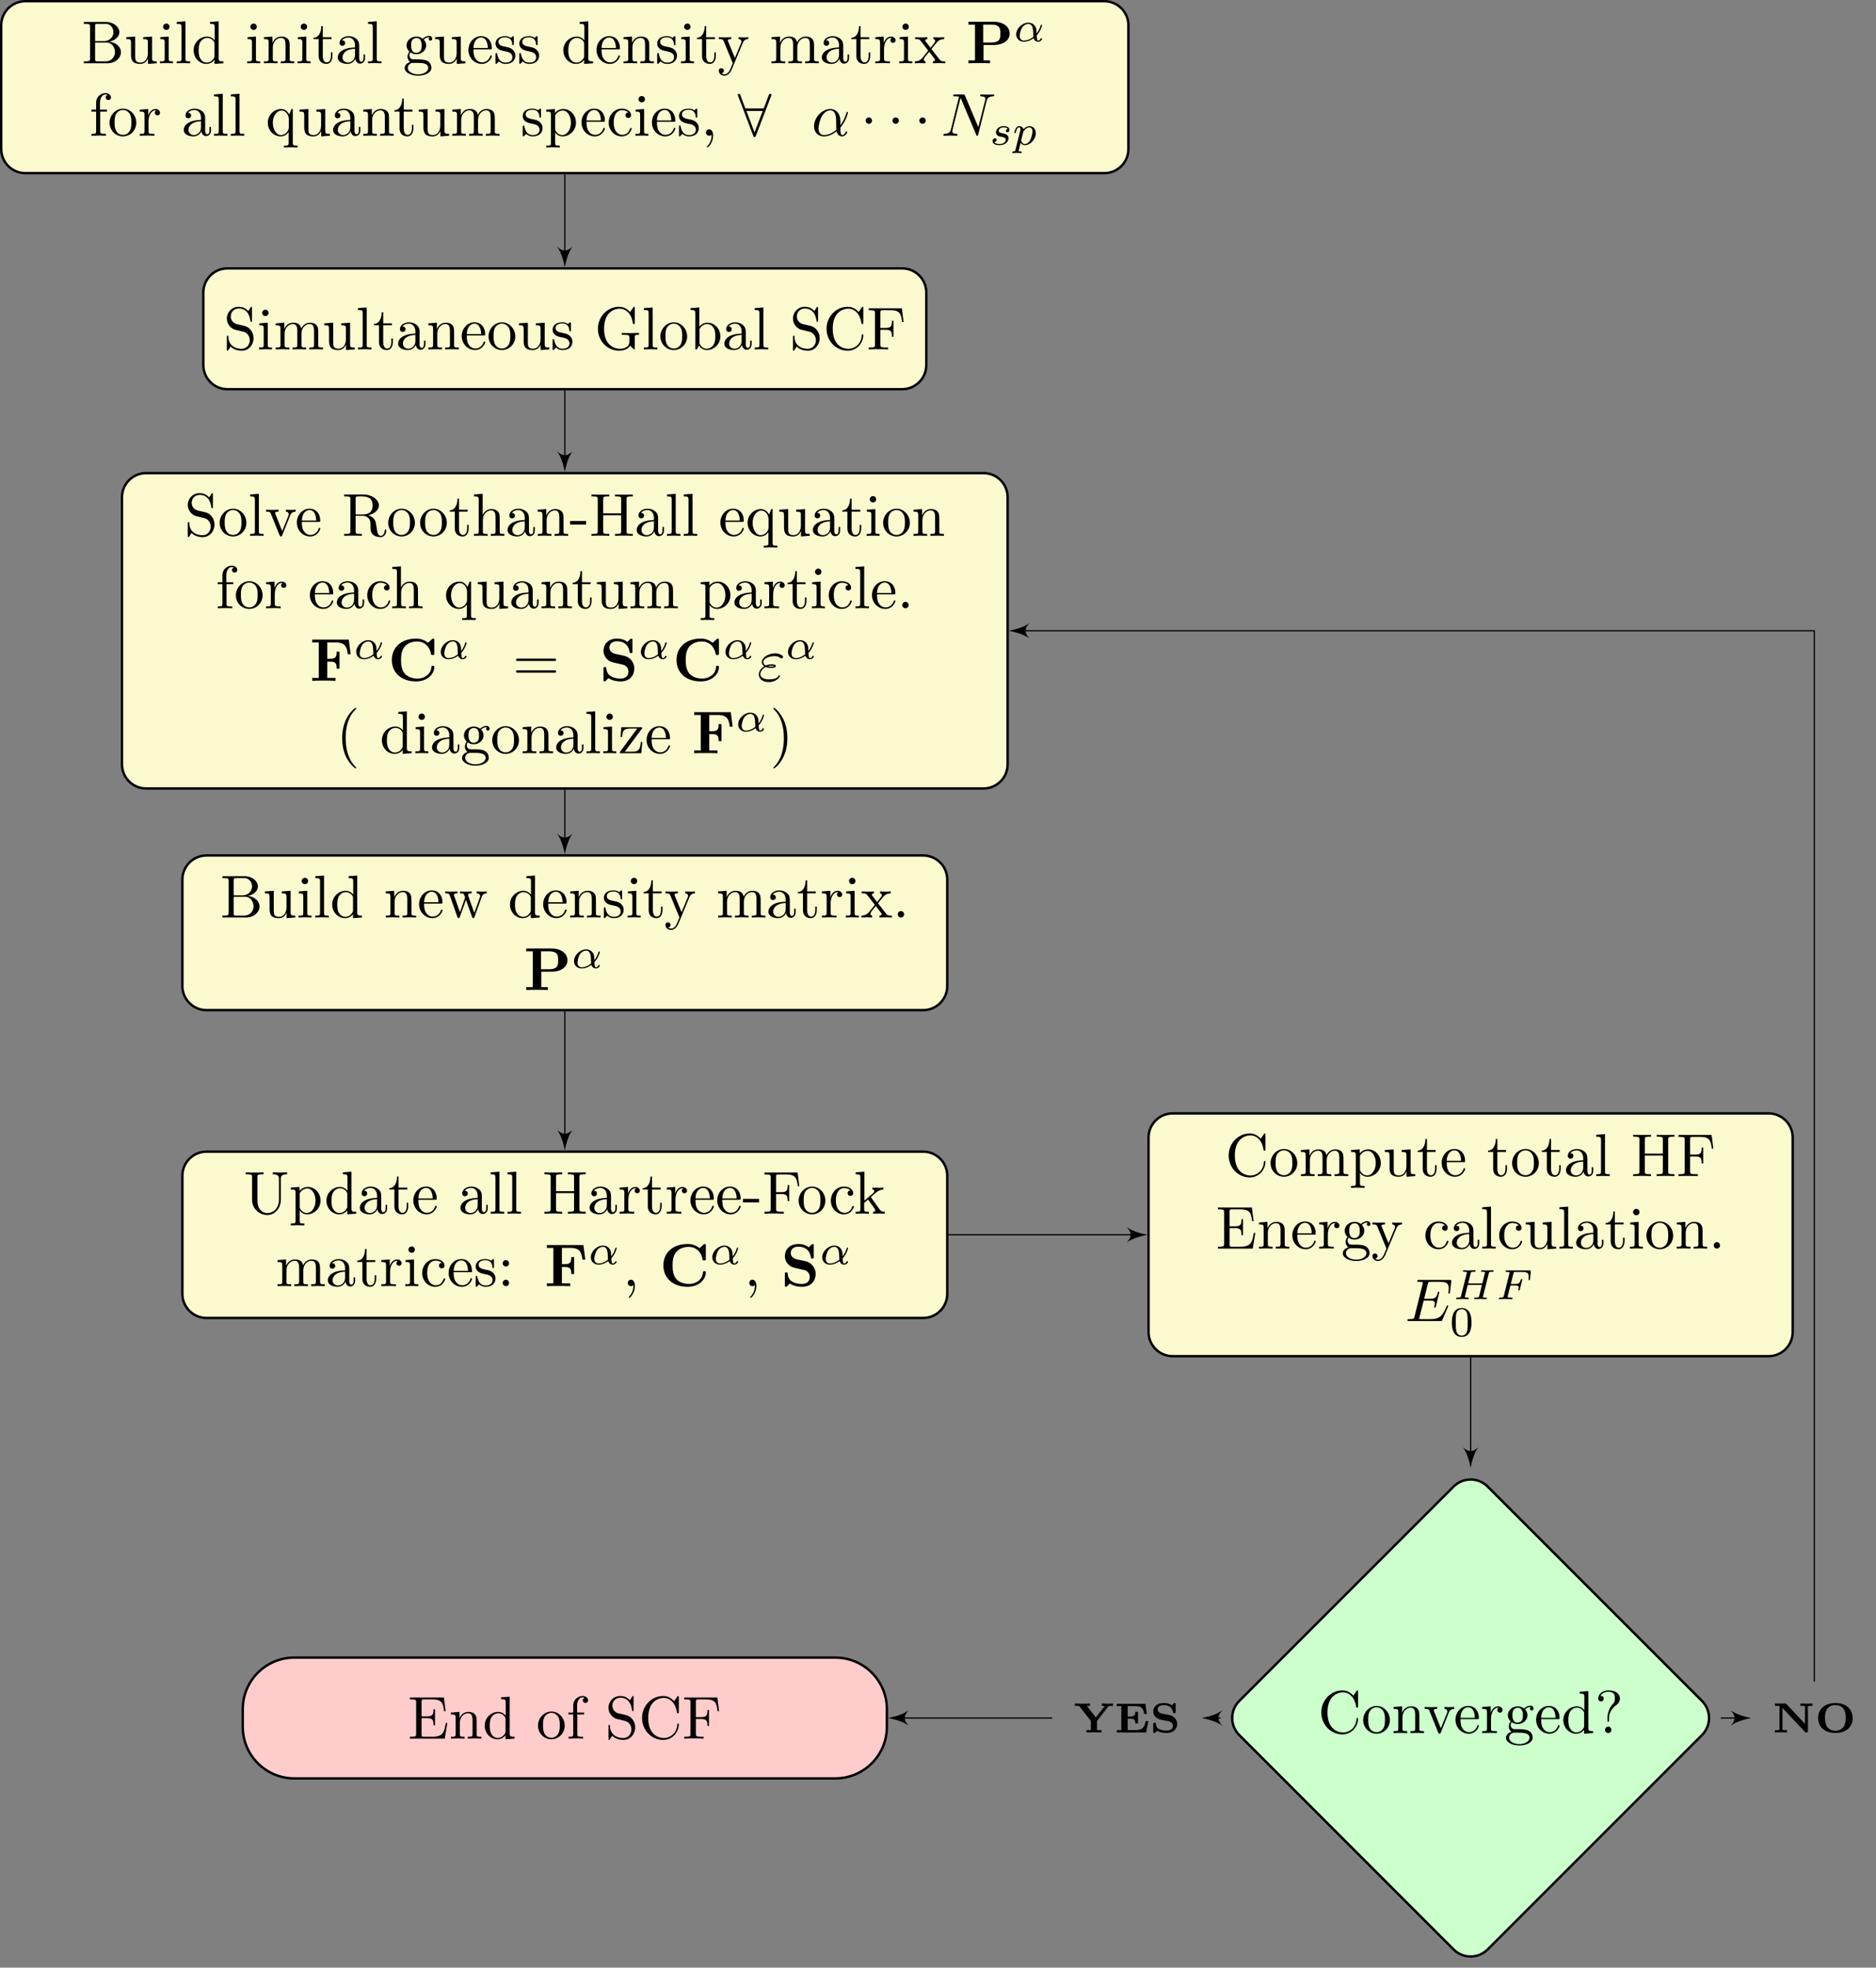 <?xml version="1.0" encoding="UTF-8"?>
<svg xmlns="http://www.w3.org/2000/svg" xmlns:xlink="http://www.w3.org/1999/xlink" width="309.506pt" height="324.555pt" viewBox="0 0 309.506 324.555" version="1.1">
<rect x="0" y="0" width="309.506" height="324.555" fill="#808080" stroke="none"/>
<defs>
<g>
<symbol overflow="visible" id="glyph0-0">
<path style="stroke:none;" d=""/>
</symbol>
<symbol overflow="visible" id="glyph0-1">
<path style="stroke:none;" d="M 6.484 -1.828 C 6.484 -2.688 5.672 -3.438 4.562 -3.562 C 5.531 -3.75 6.219 -4.391 6.219 -5.125 C 6.219 -5.984 5.297 -6.812 4 -6.812 L 0.359 -6.812 L 0.359 -6.5 L 0.594 -6.5 C 1.359 -6.5 1.391 -6.391 1.391 -6.031 L 1.391 -0.781 C 1.391 -0.422 1.359 -0.312 0.594 -0.312 L 0.359 -0.312 L 0.359 0 L 4.266 0 C 5.594 0 6.484 -0.891 6.484 -1.828 Z M 5.25 -5.125 C 5.25 -4.484 4.766 -3.656 3.656 -3.656 L 2.219 -3.656 L 2.219 -6.094 C 2.219 -6.438 2.234 -6.5 2.703 -6.5 L 3.938 -6.5 C 4.906 -6.5 5.25 -5.656 5.25 -5.125 Z M 5.5 -1.828 C 5.5 -1.125 4.969 -0.312 3.953 -0.312 L 2.703 -0.312 C 2.234 -0.312 2.219 -0.375 2.219 -0.703 L 2.219 -3.422 L 4.094 -3.422 C 5.078 -3.422 5.5 -2.5 5.5 -1.828 Z M 5.5 -1.828 "/>
</symbol>
<symbol overflow="visible" id="glyph0-2">
<path style="stroke:none;" d="M 5.328 0 L 5.328 -0.312 C 4.641 -0.312 4.562 -0.375 4.562 -0.875 L 4.562 -4.406 L 3.094 -4.297 L 3.094 -3.984 C 3.781 -3.984 3.875 -3.922 3.875 -3.422 L 3.875 -1.656 C 3.875 -0.781 3.391 -0.109 2.656 -0.109 C 1.828 -0.109 1.781 -0.578 1.781 -1.094 L 1.781 -4.406 L 0.312 -4.297 L 0.312 -3.984 C 1.094 -3.984 1.094 -3.953 1.094 -3.078 L 1.094 -1.578 C 1.094 -0.797 1.094 0.109 2.609 0.109 C 3.172 0.109 3.609 -0.172 3.891 -0.781 L 3.891 0.109 Z M 5.328 0 "/>
</symbol>
<symbol overflow="visible" id="glyph0-3">
<path style="stroke:none;" d="M 2.469 0 L 2.469 -0.312 C 1.797 -0.312 1.766 -0.359 1.766 -0.75 L 1.766 -4.406 L 0.375 -4.297 L 0.375 -3.984 C 1.016 -3.984 1.109 -3.922 1.109 -3.438 L 1.109 -0.75 C 1.109 -0.312 1 -0.312 0.328 -0.312 L 0.328 0 L 1.422 -0.031 C 1.781 -0.031 2.125 -0.016 2.469 0 Z M 1.906 -6.016 C 1.906 -6.297 1.688 -6.547 1.391 -6.547 C 1.047 -6.547 0.844 -6.266 0.844 -6.016 C 0.844 -5.75 1.078 -5.5 1.375 -5.5 C 1.719 -5.5 1.906 -5.766 1.906 -6.016 Z M 1.906 -6.016 "/>
</symbol>
<symbol overflow="visible" id="glyph0-4">
<path style="stroke:none;" d="M 2.547 0 L 2.547 -0.312 C 1.875 -0.312 1.766 -0.312 1.766 -0.75 L 1.766 -6.922 L 0.328 -6.812 L 0.328 -6.5 C 1.031 -6.5 1.109 -6.438 1.109 -5.938 L 1.109 -0.75 C 1.109 -0.312 1 -0.312 0.328 -0.312 L 0.328 0 L 1.438 -0.031 Z M 2.547 0 "/>
</symbol>
<symbol overflow="visible" id="glyph0-5">
<path style="stroke:none;" d="M 5.25 0 L 5.25 -0.312 C 4.562 -0.312 4.469 -0.375 4.469 -0.875 L 4.469 -6.922 L 3.047 -6.812 L 3.047 -6.5 C 3.734 -6.5 3.812 -6.438 3.812 -5.938 L 3.812 -3.781 C 3.531 -4.141 3.094 -4.406 2.562 -4.406 C 1.391 -4.406 0.344 -3.422 0.344 -2.141 C 0.344 -0.875 1.312 0.109 2.453 0.109 C 3.094 0.109 3.531 -0.234 3.781 -0.547 L 3.781 0.109 Z M 3.781 -1.172 C 3.781 -1 3.781 -0.984 3.672 -0.812 C 3.375 -0.328 2.938 -0.109 2.5 -0.109 C 2.047 -0.109 1.688 -0.375 1.453 -0.75 C 1.203 -1.156 1.172 -1.719 1.172 -2.141 C 1.172 -2.5 1.188 -3.094 1.469 -3.547 C 1.688 -3.859 2.062 -4.188 2.609 -4.188 C 2.953 -4.188 3.375 -4.031 3.672 -3.594 C 3.781 -3.422 3.781 -3.406 3.781 -3.219 Z M 3.781 -1.172 "/>
</symbol>
<symbol overflow="visible" id="glyph0-6">
<path style="stroke:none;" d="M 5.328 0 L 5.328 -0.312 C 4.812 -0.312 4.562 -0.312 4.562 -0.609 L 4.562 -2.516 C 4.562 -3.375 4.562 -3.672 4.25 -4.031 C 4.109 -4.203 3.781 -4.406 3.203 -4.406 C 2.469 -4.406 2 -3.984 1.719 -3.359 L 1.719 -4.406 L 0.312 -4.297 L 0.312 -3.984 C 1.016 -3.984 1.094 -3.922 1.094 -3.422 L 1.094 -0.75 C 1.094 -0.312 0.984 -0.312 0.312 -0.312 L 0.312 0 L 1.453 -0.031 L 2.562 0 L 2.562 -0.312 C 1.891 -0.312 1.781 -0.312 1.781 -0.75 L 1.781 -2.594 C 1.781 -3.625 2.5 -4.188 3.125 -4.188 C 3.766 -4.188 3.875 -3.656 3.875 -3.078 L 3.875 -0.75 C 3.875 -0.312 3.766 -0.312 3.094 -0.312 L 3.094 0 L 4.219 -0.031 Z M 5.328 0 "/>
</symbol>
<symbol overflow="visible" id="glyph0-7">
<path style="stroke:none;" d="M 3.312 -1.234 L 3.312 -1.797 L 3.062 -1.797 L 3.062 -1.25 C 3.062 -0.516 2.766 -0.141 2.391 -0.141 C 1.719 -0.141 1.719 -1.047 1.719 -1.219 L 1.719 -3.984 L 3.156 -3.984 L 3.156 -4.297 L 1.719 -4.297 L 1.719 -6.125 L 1.469 -6.125 C 1.469 -5.312 1.172 -4.25 0.188 -4.203 L 0.188 -3.984 L 1.031 -3.984 L 1.031 -1.234 C 1.031 -0.016 1.969 0.109 2.328 0.109 C 3.031 0.109 3.312 -0.594 3.312 -1.234 Z M 3.312 -1.234 "/>
</symbol>
<symbol overflow="visible" id="glyph0-8">
<path style="stroke:none;" d="M 4.812 -0.891 L 4.812 -1.453 L 4.562 -1.453 L 4.562 -0.891 C 4.562 -0.312 4.312 -0.25 4.203 -0.25 C 3.875 -0.25 3.844 -0.703 3.844 -0.75 L 3.844 -2.734 C 3.844 -3.156 3.844 -3.547 3.484 -3.922 C 3.094 -4.312 2.594 -4.469 2.109 -4.469 C 1.297 -4.469 0.609 -4 0.609 -3.344 C 0.609 -3.047 0.812 -2.875 1.062 -2.875 C 1.344 -2.875 1.531 -3.078 1.531 -3.328 C 1.531 -3.453 1.469 -3.781 1.016 -3.781 C 1.281 -4.141 1.781 -4.25 2.094 -4.25 C 2.578 -4.25 3.156 -3.859 3.156 -2.969 L 3.156 -2.609 C 2.641 -2.578 1.938 -2.547 1.312 -2.25 C 0.562 -1.906 0.312 -1.391 0.312 -0.953 C 0.312 -0.141 1.281 0.109 1.906 0.109 C 2.578 0.109 3.031 -0.297 3.219 -0.75 C 3.266 -0.359 3.531 0.062 4 0.062 C 4.203 0.062 4.812 -0.078 4.812 -0.891 Z M 3.156 -1.391 C 3.156 -0.453 2.438 -0.109 1.984 -0.109 C 1.5 -0.109 1.094 -0.453 1.094 -0.953 C 1.094 -1.5 1.5 -2.328 3.156 -2.391 Z M 3.156 -1.391 "/>
</symbol>
<symbol overflow="visible" id="glyph0-9">
<path style="stroke:none;" d="M 4.828 -4.031 C 4.828 -4.203 4.719 -4.516 4.328 -4.516 C 4.125 -4.516 3.688 -4.453 3.266 -4.047 C 2.844 -4.375 2.438 -4.406 2.219 -4.406 C 1.281 -4.406 0.594 -3.719 0.594 -2.953 C 0.594 -2.516 0.812 -2.141 1.062 -1.922 C 0.938 -1.781 0.75 -1.453 0.75 -1.094 C 0.75 -0.781 0.891 -0.406 1.203 -0.203 C 0.594 -0.047 0.281 0.391 0.281 0.781 C 0.281 1.5 1.266 2.047 2.484 2.047 C 3.656 2.047 4.688 1.547 4.688 0.766 C 4.688 0.422 4.562 -0.094 4.047 -0.375 C 3.516 -0.641 2.938 -0.641 2.328 -0.641 C 2.078 -0.641 1.656 -0.641 1.578 -0.656 C 1.266 -0.703 1.062 -1 1.062 -1.328 C 1.062 -1.359 1.062 -1.594 1.219 -1.797 C 1.609 -1.516 2.031 -1.484 2.219 -1.484 C 3.141 -1.484 3.828 -2.172 3.828 -2.938 C 3.828 -3.312 3.672 -3.672 3.422 -3.906 C 3.781 -4.25 4.141 -4.297 4.312 -4.297 C 4.312 -4.297 4.391 -4.297 4.422 -4.281 C 4.312 -4.25 4.25 -4.141 4.25 -4.016 C 4.25 -3.844 4.391 -3.734 4.547 -3.734 C 4.641 -3.734 4.828 -3.797 4.828 -4.031 Z M 3.078 -2.953 C 3.078 -2.688 3.078 -2.359 2.922 -2.109 C 2.844 -2 2.609 -1.719 2.219 -1.719 C 1.344 -1.719 1.344 -2.719 1.344 -2.938 C 1.344 -3.203 1.359 -3.531 1.5 -3.781 C 1.578 -3.891 1.812 -4.172 2.219 -4.172 C 3.078 -4.172 3.078 -3.188 3.078 -2.953 Z M 4.172 0.781 C 4.172 1.328 3.469 1.828 2.5 1.828 C 1.484 1.828 0.797 1.312 0.797 0.781 C 0.797 0.328 1.172 -0.047 1.609 -0.062 L 2.203 -0.062 C 3.062 -0.062 4.172 -0.062 4.172 0.781 Z M 4.172 0.781 "/>
</symbol>
<symbol overflow="visible" id="glyph0-10">
<path style="stroke:none;" d="M 4.141 -1.188 C 4.141 -1.281 4.062 -1.312 4 -1.312 C 3.922 -1.312 3.891 -1.25 3.875 -1.172 C 3.531 -0.141 2.625 -0.141 2.531 -0.141 C 2.031 -0.141 1.641 -0.438 1.406 -0.812 C 1.109 -1.281 1.109 -1.938 1.109 -2.297 L 3.891 -2.297 C 4.109 -2.297 4.141 -2.297 4.141 -2.516 C 4.141 -3.5 3.594 -4.469 2.359 -4.469 C 1.203 -4.469 0.281 -3.438 0.281 -2.188 C 0.281 -0.859 1.328 0.109 2.469 0.109 C 3.688 0.109 4.141 -1 4.141 -1.188 Z M 3.484 -2.516 L 1.109 -2.516 C 1.172 -4 2.016 -4.25 2.359 -4.25 C 3.375 -4.25 3.484 -2.906 3.484 -2.516 Z M 3.484 -2.516 "/>
</symbol>
<symbol overflow="visible" id="glyph0-11">
<path style="stroke:none;" d="M 3.594 -1.281 C 3.594 -1.797 3.297 -2.109 3.172 -2.219 C 2.844 -2.547 2.453 -2.625 2.031 -2.703 C 1.469 -2.812 0.812 -2.938 0.812 -3.516 C 0.812 -3.875 1.062 -4.281 1.922 -4.281 C 3.016 -4.281 3.078 -3.375 3.094 -3.078 C 3.094 -2.984 3.203 -2.984 3.203 -2.984 C 3.344 -2.984 3.344 -3.031 3.344 -3.219 L 3.344 -4.234 C 3.344 -4.391 3.344 -4.469 3.234 -4.469 C 3.188 -4.469 3.156 -4.469 3.031 -4.344 C 3 -4.312 2.906 -4.219 2.859 -4.188 C 2.484 -4.469 2.078 -4.469 1.922 -4.469 C 0.703 -4.469 0.328 -3.797 0.328 -3.234 C 0.328 -2.891 0.484 -2.609 0.75 -2.391 C 1.078 -2.141 1.359 -2.078 2.078 -1.938 C 2.297 -1.891 3.109 -1.734 3.109 -1.016 C 3.109 -0.516 2.766 -0.109 1.984 -0.109 C 1.141 -0.109 0.781 -0.672 0.594 -1.531 C 0.562 -1.656 0.562 -1.688 0.453 -1.688 C 0.328 -1.688 0.328 -1.625 0.328 -1.453 L 0.328 -0.125 C 0.328 0.047 0.328 0.109 0.438 0.109 C 0.484 0.109 0.5 0.094 0.688 -0.094 C 0.703 -0.109 0.703 -0.125 0.891 -0.312 C 1.328 0.094 1.781 0.109 1.984 0.109 C 3.125 0.109 3.594 -0.562 3.594 -1.281 Z M 3.594 -1.281 "/>
</symbol>
<symbol overflow="visible" id="glyph0-12">
<path style="stroke:none;" d="M 5.062 -3.984 L 5.062 -4.297 C 4.828 -4.281 4.547 -4.266 4.312 -4.266 L 3.453 -4.297 L 3.453 -3.984 C 3.766 -3.984 3.922 -3.812 3.922 -3.562 C 3.922 -3.453 3.906 -3.438 3.859 -3.312 L 2.844 -0.875 L 1.75 -3.547 C 1.703 -3.656 1.688 -3.688 1.688 -3.734 C 1.688 -3.984 2.047 -3.984 2.25 -3.984 L 2.25 -4.297 L 1.156 -4.266 C 0.891 -4.266 0.484 -4.281 0.188 -4.297 L 0.188 -3.984 C 0.672 -3.984 0.859 -3.984 1 -3.641 L 2.5 0 L 2.25 0.594 C 2.031 1.141 1.75 1.828 1.109 1.828 C 1.062 1.828 0.828 1.828 0.641 1.641 C 0.953 1.609 1.031 1.391 1.031 1.219 C 1.031 0.969 0.844 0.812 0.609 0.812 C 0.406 0.812 0.188 0.938 0.188 1.234 C 0.188 1.688 0.609 2.047 1.109 2.047 C 1.734 2.047 2.141 1.469 2.375 0.906 L 4.141 -3.344 C 4.391 -3.984 4.906 -3.984 5.062 -3.984 Z M 5.062 -3.984 "/>
</symbol>
<symbol overflow="visible" id="glyph0-13">
<path style="stroke:none;" d="M 8.109 0 L 8.109 -0.312 C 7.594 -0.312 7.344 -0.312 7.328 -0.609 L 7.328 -2.516 C 7.328 -3.375 7.328 -3.672 7.016 -4.031 C 6.875 -4.203 6.547 -4.406 5.969 -4.406 C 5.141 -4.406 4.688 -3.812 4.531 -3.422 C 4.391 -4.297 3.656 -4.406 3.203 -4.406 C 2.469 -4.406 2 -3.984 1.719 -3.359 L 1.719 -4.406 L 0.312 -4.297 L 0.312 -3.984 C 1.016 -3.984 1.094 -3.922 1.094 -3.422 L 1.094 -0.75 C 1.094 -0.312 0.984 -0.312 0.312 -0.312 L 0.312 0 L 1.453 -0.031 L 2.562 0 L 2.562 -0.312 C 1.891 -0.312 1.781 -0.312 1.781 -0.75 L 1.781 -2.594 C 1.781 -3.625 2.5 -4.188 3.125 -4.188 C 3.766 -4.188 3.875 -3.656 3.875 -3.078 L 3.875 -0.75 C 3.875 -0.312 3.766 -0.312 3.094 -0.312 L 3.094 0 L 4.219 -0.031 L 5.328 0 L 5.328 -0.312 C 4.672 -0.312 4.562 -0.312 4.562 -0.75 L 4.562 -2.594 C 4.562 -3.625 5.266 -4.188 5.906 -4.188 C 6.531 -4.188 6.641 -3.656 6.641 -3.078 L 6.641 -0.75 C 6.641 -0.312 6.531 -0.312 5.859 -0.312 L 5.859 0 L 6.984 -0.031 Z M 8.109 0 "/>
</symbol>
<symbol overflow="visible" id="glyph0-14">
<path style="stroke:none;" d="M 3.625 -3.797 C 3.625 -4.109 3.312 -4.406 2.891 -4.406 C 2.156 -4.406 1.797 -3.734 1.672 -3.312 L 1.672 -4.406 L 0.281 -4.297 L 0.281 -3.984 C 0.984 -3.984 1.062 -3.922 1.062 -3.422 L 1.062 -0.75 C 1.062 -0.312 0.953 -0.312 0.281 -0.312 L 0.281 0 L 1.422 -0.031 C 1.812 -0.031 2.281 -0.031 2.688 0 L 2.688 -0.312 L 2.469 -0.312 C 1.734 -0.312 1.719 -0.422 1.719 -0.781 L 1.719 -2.312 C 1.719 -3.297 2.141 -4.188 2.891 -4.188 C 2.953 -4.188 2.984 -4.188 3 -4.172 C 2.969 -4.172 2.766 -4.047 2.766 -3.781 C 2.766 -3.516 2.984 -3.359 3.203 -3.359 C 3.375 -3.359 3.625 -3.484 3.625 -3.797 Z M 3.625 -3.797 "/>
</symbol>
<symbol overflow="visible" id="glyph0-15">
<path style="stroke:none;" d="M 5.141 0 L 5.141 -0.312 C 4.609 -0.312 4.422 -0.328 4.203 -0.625 L 2.859 -2.344 C 3.156 -2.719 3.531 -3.203 3.781 -3.469 C 4.094 -3.828 4.5 -3.984 4.969 -3.984 L 4.969 -4.297 C 4.703 -4.281 4.406 -4.266 4.141 -4.266 C 3.844 -4.266 3.312 -4.281 3.188 -4.297 L 3.188 -3.984 C 3.406 -3.969 3.484 -3.844 3.484 -3.672 C 3.484 -3.516 3.375 -3.391 3.328 -3.328 L 2.719 -2.547 L 1.938 -3.562 C 1.844 -3.656 1.844 -3.672 1.844 -3.734 C 1.844 -3.891 2 -3.984 2.188 -3.984 L 2.188 -4.297 L 1.109 -4.266 C 0.906 -4.266 0.438 -4.281 0.172 -4.297 L 0.172 -3.984 C 0.875 -3.984 0.875 -3.984 1.344 -3.375 L 2.328 -2.094 C 1.859 -1.5 1.859 -1.469 1.391 -0.906 C 0.922 -0.328 0.328 -0.312 0.125 -0.312 L 0.125 0 C 0.375 -0.016 0.688 -0.031 0.953 -0.031 L 1.891 0 L 1.891 -0.312 C 1.672 -0.344 1.609 -0.469 1.609 -0.625 C 1.609 -0.844 1.891 -1.172 2.5 -1.891 L 3.266 -0.891 C 3.344 -0.781 3.469 -0.625 3.469 -0.562 C 3.469 -0.469 3.375 -0.312 3.109 -0.312 L 3.109 0 L 4.188 -0.031 C 4.453 -0.031 4.844 -0.016 5.141 0 Z M 5.141 0 "/>
</symbol>
<symbol overflow="visible" id="glyph0-16">
<path style="stroke:none;" d="M 3.562 -6.328 C 3.562 -6.703 3.188 -7.031 2.656 -7.031 C 1.969 -7.031 1.109 -6.5 1.109 -5.438 L 1.109 -4.297 L 0.328 -4.297 L 0.328 -3.984 L 1.109 -3.984 L 1.109 -0.75 C 1.109 -0.312 1 -0.312 0.344 -0.312 L 0.344 0 L 1.469 -0.031 C 1.875 -0.031 2.344 -0.031 2.734 0 L 2.734 -0.312 L 2.531 -0.312 C 1.797 -0.312 1.781 -0.422 1.781 -0.781 L 1.781 -3.984 L 2.906 -3.984 L 2.906 -4.297 L 1.75 -4.297 L 1.75 -5.453 C 1.75 -6.328 2.219 -6.812 2.656 -6.812 C 2.688 -6.812 2.844 -6.812 2.984 -6.734 C 2.875 -6.703 2.688 -6.562 2.688 -6.312 C 2.688 -6.094 2.844 -5.891 3.125 -5.891 C 3.406 -5.891 3.562 -6.094 3.562 -6.328 Z M 3.562 -6.328 "/>
</symbol>
<symbol overflow="visible" id="glyph0-17">
<path style="stroke:none;" d="M 4.688 -2.141 C 4.688 -3.406 3.703 -4.469 2.5 -4.469 C 1.25 -4.469 0.281 -3.375 0.281 -2.141 C 0.281 -0.844 1.312 0.109 2.484 0.109 C 3.688 0.109 4.688 -0.875 4.688 -2.141 Z M 3.875 -2.219 C 3.875 -1.859 3.875 -1.312 3.656 -0.875 C 3.422 -0.422 2.984 -0.141 2.5 -0.141 C 2.062 -0.141 1.625 -0.344 1.359 -0.812 C 1.109 -1.25 1.109 -1.859 1.109 -2.219 C 1.109 -2.609 1.109 -3.141 1.344 -3.578 C 1.609 -4.031 2.078 -4.25 2.484 -4.25 C 2.922 -4.25 3.344 -4.031 3.609 -3.594 C 3.875 -3.172 3.875 -2.594 3.875 -2.219 Z M 3.875 -2.219 "/>
</symbol>
<symbol overflow="visible" id="glyph0-18">
<path style="stroke:none;" d="M 5.25 1.938 L 5.25 1.625 C 4.578 1.625 4.469 1.625 4.469 1.172 L 4.469 -4.406 L 4.25 -4.406 L 3.875 -3.5 C 3.75 -3.781 3.344 -4.406 2.547 -4.406 C 1.391 -4.406 0.344 -3.438 0.344 -2.141 C 0.344 -0.891 1.312 0.109 2.469 0.109 C 3.156 0.109 3.562 -0.312 3.781 -0.609 L 3.781 1.172 C 3.781 1.625 3.672 1.625 3.016 1.625 L 3.016 1.938 L 4.125 1.906 Z M 3.812 -1.359 C 3.812 -1.031 3.641 -0.75 3.422 -0.516 C 3.297 -0.375 2.969 -0.109 2.5 -0.109 C 1.781 -0.109 1.172 -1 1.172 -2.141 C 1.172 -3.328 1.859 -4.156 2.609 -4.156 C 3.406 -4.156 3.812 -3.297 3.812 -2.766 Z M 3.812 -1.359 "/>
</symbol>
<symbol overflow="visible" id="glyph0-19">
<path style="stroke:none;" d="M 5.188 -2.156 C 5.188 -3.422 4.234 -4.406 3.109 -4.406 C 2.328 -4.406 1.906 -3.969 1.719 -3.75 L 1.719 -4.406 L 0.281 -4.297 L 0.281 -3.984 C 0.984 -3.984 1.062 -3.922 1.062 -3.484 L 1.062 1.172 C 1.062 1.625 0.953 1.625 0.281 1.625 L 0.281 1.938 L 1.391 1.906 L 2.516 1.938 L 2.516 1.625 C 1.859 1.625 1.75 1.625 1.75 1.172 L 1.75 -0.594 C 1.797 -0.422 2.219 0.109 2.969 0.109 C 4.156 0.109 5.188 -0.875 5.188 -2.156 Z M 4.359 -2.156 C 4.359 -0.953 3.672 -0.109 2.938 -0.109 C 2.531 -0.109 2.156 -0.312 1.891 -0.719 C 1.75 -0.922 1.75 -0.938 1.75 -1.141 L 1.75 -3.359 C 2.031 -3.875 2.516 -4.156 3.031 -4.156 C 3.766 -4.156 4.359 -3.281 4.359 -2.156 Z M 4.359 -2.156 "/>
</symbol>
<symbol overflow="visible" id="glyph0-20">
<path style="stroke:none;" d="M 4.141 -1.188 C 4.141 -1.281 4.031 -1.281 4 -1.281 C 3.922 -1.281 3.891 -1.25 3.875 -1.188 C 3.594 -0.266 2.938 -0.141 2.578 -0.141 C 2.047 -0.141 1.172 -0.562 1.172 -2.172 C 1.172 -3.797 1.984 -4.219 2.516 -4.219 C 2.609 -4.219 3.234 -4.203 3.578 -3.844 C 3.172 -3.812 3.109 -3.516 3.109 -3.391 C 3.109 -3.125 3.297 -2.938 3.562 -2.938 C 3.828 -2.938 4.031 -3.094 4.031 -3.406 C 4.031 -4.078 3.266 -4.469 2.5 -4.469 C 1.25 -4.469 0.344 -3.391 0.344 -2.156 C 0.344 -0.875 1.328 0.109 2.484 0.109 C 3.812 0.109 4.141 -1.094 4.141 -1.188 Z M 4.141 -1.188 "/>
</symbol>
<symbol overflow="visible" id="glyph0-21">
<path style="stroke:none;" d="M 2.031 -0.016 C 2.031 -0.641 1.781 -1.062 1.391 -1.062 C 1.031 -1.062 0.859 -0.781 0.859 -0.531 C 0.859 -0.266 1.031 0 1.391 0 C 1.531 0 1.672 -0.062 1.781 -0.156 C 1.797 0.625 1.531 1.234 1.094 1.703 C 1.031 1.766 1.016 1.781 1.016 1.812 C 1.016 1.891 1.062 1.922 1.109 1.922 C 1.234 1.922 2.031 1.141 2.031 -0.016 Z M 2.031 -0.016 "/>
</symbol>
<symbol overflow="visible" id="glyph0-22">
<path style="stroke:none;" d="M 4.969 -1.859 C 4.969 -2.844 4.312 -3.672 3.484 -3.875 L 2.203 -4.172 C 1.578 -4.328 1.203 -4.859 1.203 -5.438 C 1.203 -6.141 1.734 -6.75 2.516 -6.75 C 4.172 -6.75 4.391 -5.109 4.453 -4.672 C 4.469 -4.609 4.469 -4.547 4.578 -4.547 C 4.703 -4.547 4.703 -4.594 4.703 -4.781 L 4.703 -6.781 C 4.703 -6.953 4.703 -7.031 4.594 -7.031 C 4.531 -7.031 4.516 -7.016 4.453 -6.891 L 4.094 -6.328 C 3.797 -6.625 3.391 -7.031 2.5 -7.031 C 1.391 -7.031 0.562 -6.156 0.562 -5.094 C 0.562 -4.266 1.094 -3.531 1.859 -3.266 C 1.969 -3.234 2.484 -3.109 3.188 -2.938 C 3.453 -2.875 3.75 -2.797 4.031 -2.438 C 4.234 -2.172 4.344 -1.844 4.344 -1.516 C 4.344 -0.812 3.844 -0.094 3 -0.094 C 2.719 -0.094 1.953 -0.141 1.422 -0.625 C 0.844 -1.172 0.812 -1.797 0.812 -2.156 C 0.797 -2.266 0.719 -2.266 0.688 -2.266 C 0.562 -2.266 0.562 -2.188 0.562 -2.016 L 0.562 -0.016 C 0.562 0.156 0.562 0.219 0.672 0.219 C 0.734 0.219 0.75 0.203 0.812 0.094 C 0.812 0.094 0.844 0.047 1.172 -0.484 C 1.484 -0.141 2.125 0.219 3.016 0.219 C 4.172 0.219 4.969 -0.75 4.969 -1.859 Z M 4.969 -1.859 "/>
</symbol>
<symbol overflow="visible" id="glyph0-23">
<path style="stroke:none;" d="M 7.328 -2.406 L 7.328 -2.719 L 6.109 -2.688 C 5.719 -2.688 4.859 -2.688 4.5 -2.719 L 4.5 -2.406 L 4.828 -2.406 C 5.719 -2.406 5.75 -2.297 5.75 -1.938 L 5.75 -1.297 C 5.75 -0.172 4.484 -0.094 4.203 -0.094 C 3.562 -0.094 1.578 -0.438 1.578 -3.406 C 1.578 -6.391 3.547 -6.719 4.141 -6.719 C 5.219 -6.719 6.125 -5.828 6.312 -4.359 C 6.344 -4.219 6.344 -4.188 6.484 -4.188 C 6.641 -4.188 6.641 -4.219 6.641 -4.422 L 6.641 -6.781 C 6.641 -6.953 6.641 -7.031 6.531 -7.031 C 6.484 -7.031 6.453 -7.031 6.375 -6.906 L 5.875 -6.172 C 5.547 -6.484 5.016 -7.031 4.031 -7.031 C 2.172 -7.031 0.562 -5.453 0.562 -3.406 C 0.562 -1.359 2.156 0.219 4.047 0.219 C 4.781 0.219 5.578 -0.047 5.906 -0.625 C 6.047 -0.406 6.438 -0.016 6.547 -0.016 C 6.641 -0.016 6.641 -0.094 6.641 -0.234 L 6.641 -1.969 C 6.641 -2.359 6.672 -2.406 7.328 -2.406 Z M 7.328 -2.406 "/>
</symbol>
<symbol overflow="visible" id="glyph0-24">
<path style="stroke:none;" d="M 5.188 -2.156 C 5.188 -3.422 4.219 -4.406 3.078 -4.406 C 2.297 -4.406 1.875 -3.938 1.719 -3.766 L 1.719 -6.922 L 0.281 -6.812 L 0.281 -6.5 C 0.984 -6.5 1.062 -6.438 1.062 -5.938 L 1.062 0 L 1.312 0 L 1.672 -0.625 C 1.812 -0.391 2.234 0.109 2.969 0.109 C 4.156 0.109 5.188 -0.875 5.188 -2.156 Z M 4.359 -2.156 C 4.359 -1.797 4.344 -1.203 4.062 -0.75 C 3.844 -0.438 3.469 -0.109 2.938 -0.109 C 2.484 -0.109 2.125 -0.344 1.891 -0.719 C 1.75 -0.922 1.75 -0.953 1.75 -1.141 L 1.75 -3.188 C 1.75 -3.375 1.75 -3.391 1.859 -3.547 C 2.25 -4.109 2.797 -4.188 3.031 -4.188 C 3.484 -4.188 3.844 -3.922 4.078 -3.547 C 4.344 -3.141 4.359 -2.578 4.359 -2.156 Z M 4.359 -2.156 "/>
</symbol>
<symbol overflow="visible" id="glyph0-25">
<path style="stroke:none;" d="M 6.625 -2.328 C 6.625 -2.422 6.625 -2.5 6.5 -2.5 C 6.391 -2.5 6.391 -2.438 6.375 -2.328 C 6.297 -0.906 5.234 -0.094 4.141 -0.094 C 3.531 -0.094 1.578 -0.422 1.578 -3.406 C 1.578 -6.375 3.531 -6.719 4.141 -6.719 C 5.219 -6.719 6.109 -5.812 6.312 -4.359 C 6.328 -4.219 6.328 -4.188 6.469 -4.188 C 6.625 -4.188 6.625 -4.219 6.625 -4.422 L 6.625 -6.781 C 6.625 -6.953 6.625 -7.031 6.516 -7.031 C 6.484 -7.031 6.438 -7.031 6.359 -6.906 L 5.859 -6.172 C 5.5 -6.531 4.984 -7.031 4.031 -7.031 C 2.156 -7.031 0.562 -5.438 0.562 -3.406 C 0.562 -1.344 2.172 0.219 4.031 0.219 C 5.656 0.219 6.625 -1.172 6.625 -2.328 Z M 6.625 -2.328 "/>
</symbol>
<symbol overflow="visible" id="glyph0-26">
<path style="stroke:none;" d="M 6.078 -4.531 L 5.797 -6.781 L 0.328 -6.781 L 0.328 -6.469 L 0.562 -6.469 C 1.328 -6.469 1.359 -6.359 1.359 -6 L 1.359 -0.781 C 1.359 -0.422 1.328 -0.312 0.562 -0.312 L 0.328 -0.312 L 0.328 0 C 0.672 -0.031 1.453 -0.031 1.844 -0.031 C 2.25 -0.031 3.156 -0.031 3.516 0 L 3.516 -0.312 L 3.188 -0.312 C 2.25 -0.312 2.25 -0.438 2.25 -0.781 L 2.25 -3.234 L 3.094 -3.234 C 4.062 -3.234 4.156 -2.922 4.156 -2.078 L 4.406 -2.078 L 4.406 -4.719 L 4.156 -4.719 C 4.156 -3.875 4.062 -3.547 3.094 -3.547 L 2.25 -3.547 L 2.25 -6.078 C 2.25 -6.406 2.266 -6.469 2.734 -6.469 L 3.922 -6.469 C 5.422 -6.469 5.672 -5.906 5.828 -4.531 Z M 6.078 -4.531 "/>
</symbol>
<symbol overflow="visible" id="glyph0-27">
<path style="stroke:none;" d="M 5.062 -3.984 L 5.062 -4.297 C 4.828 -4.281 4.547 -4.266 4.312 -4.266 L 3.453 -4.297 L 3.453 -3.984 C 3.812 -3.984 3.922 -3.75 3.922 -3.562 C 3.922 -3.469 3.906 -3.422 3.875 -3.312 L 2.844 -0.781 L 1.734 -3.562 C 1.672 -3.688 1.672 -3.734 1.672 -3.734 C 1.672 -3.984 2.062 -3.984 2.25 -3.984 L 2.25 -4.297 L 1.156 -4.266 C 0.891 -4.266 0.484 -4.281 0.188 -4.297 L 0.188 -3.984 C 0.812 -3.984 0.859 -3.922 0.984 -3.625 L 2.422 -0.078 C 2.484 0.062 2.5 0.109 2.625 0.109 C 2.766 0.109 2.797 0.016 2.844 -0.078 L 4.141 -3.312 C 4.234 -3.547 4.406 -3.984 5.062 -3.984 Z M 5.062 -3.984 "/>
</symbol>
<symbol overflow="visible" id="glyph0-28">
<path style="stroke:none;" d="M 7.297 -0.875 C 7.297 -0.938 7.297 -1.047 7.172 -1.047 C 7.062 -1.047 7.062 -0.953 7.047 -0.891 C 6.984 -0.172 6.641 0 6.391 0 C 5.906 0 5.828 -0.516 5.688 -1.438 L 5.547 -2.234 C 5.375 -2.875 4.891 -3.203 4.344 -3.391 C 5.297 -3.625 6.078 -4.234 6.078 -5.016 C 6.078 -5.969 4.938 -6.812 3.484 -6.812 L 0.344 -6.812 L 0.344 -6.5 L 0.594 -6.5 C 1.359 -6.5 1.375 -6.391 1.375 -6.031 L 1.375 -0.781 C 1.375 -0.422 1.359 -0.312 0.594 -0.312 L 0.344 -0.312 L 0.344 0 C 0.703 -0.031 1.422 -0.031 1.797 -0.031 C 2.188 -0.031 2.906 -0.031 3.266 0 L 3.266 -0.312 L 3.016 -0.312 C 2.25 -0.312 2.234 -0.422 2.234 -0.781 L 2.234 -3.297 L 3.375 -3.297 C 3.531 -3.297 3.953 -3.297 4.312 -2.953 C 4.688 -2.609 4.688 -2.297 4.688 -1.625 C 4.688 -0.984 4.688 -0.578 5.094 -0.203 C 5.5 0.156 6.047 0.219 6.344 0.219 C 7.125 0.219 7.297 -0.594 7.297 -0.875 Z M 5.047 -5.016 C 5.047 -4.328 4.812 -3.516 3.344 -3.516 L 2.234 -3.516 L 2.234 -6.094 C 2.234 -6.328 2.234 -6.453 2.453 -6.484 C 2.547 -6.5 2.844 -6.5 3.047 -6.5 C 3.938 -6.5 5.047 -6.453 5.047 -5.016 Z M 5.047 -5.016 "/>
</symbol>
<symbol overflow="visible" id="glyph0-29">
<path style="stroke:none;" d="M 5.328 0 L 5.328 -0.312 C 4.812 -0.312 4.562 -0.312 4.562 -0.609 L 4.562 -2.516 C 4.562 -3.375 4.562 -3.672 4.25 -4.031 C 4.109 -4.203 3.781 -4.406 3.203 -4.406 C 2.359 -4.406 1.922 -3.812 1.766 -3.453 L 1.75 -3.453 L 1.75 -6.922 L 0.312 -6.812 L 0.312 -6.5 C 1.016 -6.5 1.094 -6.438 1.094 -5.938 L 1.094 -0.75 C 1.094 -0.312 0.984 -0.312 0.312 -0.312 L 0.312 0 L 1.453 -0.031 L 2.562 0 L 2.562 -0.312 C 1.891 -0.312 1.781 -0.312 1.781 -0.75 L 1.781 -2.594 C 1.781 -3.625 2.5 -4.188 3.125 -4.188 C 3.766 -4.188 3.875 -3.656 3.875 -3.078 L 3.875 -0.75 C 3.875 -0.312 3.766 -0.312 3.094 -0.312 L 3.094 0 L 4.219 -0.031 Z M 5.328 0 "/>
</symbol>
<symbol overflow="visible" id="glyph0-30">
<path style="stroke:none;" d="M 2.75 -1.859 L 2.75 -2.438 L 0.109 -2.438 L 0.109 -1.859 Z M 2.75 -1.859 "/>
</symbol>
<symbol overflow="visible" id="glyph0-31">
<path style="stroke:none;" d="M 7.141 0 L 7.141 -0.312 L 6.891 -0.312 C 6.125 -0.312 6.109 -0.422 6.109 -0.781 L 6.109 -6.031 C 6.109 -6.391 6.125 -6.5 6.891 -6.5 L 7.141 -6.5 L 7.141 -6.812 C 6.781 -6.781 6.047 -6.781 5.672 -6.781 C 5.297 -6.781 4.547 -6.781 4.203 -6.812 L 4.203 -6.5 L 4.438 -6.5 C 5.203 -6.5 5.219 -6.391 5.219 -6.031 L 5.219 -3.703 L 2.25 -3.703 L 2.25 -6.031 C 2.25 -6.391 2.266 -6.5 3.031 -6.5 L 3.266 -6.5 L 3.266 -6.812 C 2.922 -6.781 2.188 -6.781 1.797 -6.781 C 1.422 -6.781 0.672 -6.781 0.328 -6.812 L 0.328 -6.5 L 0.562 -6.5 C 1.328 -6.5 1.359 -6.391 1.359 -6.031 L 1.359 -0.781 C 1.359 -0.422 1.328 -0.312 0.562 -0.312 L 0.328 -0.312 L 0.328 0 C 0.672 -0.031 1.422 -0.031 1.797 -0.031 C 2.172 -0.031 2.922 -0.031 3.266 0 L 3.266 -0.312 L 3.031 -0.312 C 2.266 -0.312 2.25 -0.422 2.25 -0.781 L 2.25 -3.391 L 5.219 -3.391 L 5.219 -0.781 C 5.219 -0.422 5.203 -0.312 4.438 -0.312 L 4.203 -0.312 L 4.203 0 C 4.547 -0.031 5.281 -0.031 5.656 -0.031 C 6.047 -0.031 6.781 -0.031 7.141 0 Z M 7.141 0 "/>
</symbol>
<symbol overflow="visible" id="glyph0-32">
<path style="stroke:none;" d="M 1.906 -0.531 C 1.906 -0.812 1.672 -1.062 1.391 -1.062 C 1.094 -1.062 0.859 -0.812 0.859 -0.531 C 0.859 -0.234 1.094 0 1.391 0 C 1.672 0 1.906 -0.234 1.906 -0.531 Z M 1.906 -0.531 "/>
</symbol>
<symbol overflow="visible" id="glyph0-33">
<path style="stroke:none;" d="M 3.297 2.391 C 3.297 2.359 3.297 2.344 3.125 2.172 C 1.891 0.922 1.562 -0.969 1.562 -2.5 C 1.562 -4.234 1.938 -5.969 3.172 -7.203 C 3.297 -7.328 3.297 -7.344 3.297 -7.375 C 3.297 -7.453 3.266 -7.484 3.203 -7.484 C 3.094 -7.484 2.203 -6.797 1.609 -5.531 C 1.109 -4.438 0.984 -3.328 0.984 -2.5 C 0.984 -1.719 1.094 -0.516 1.641 0.625 C 2.25 1.844 3.094 2.5 3.203 2.5 C 3.266 2.5 3.297 2.469 3.297 2.391 Z M 3.297 2.391 "/>
</symbol>
<symbol overflow="visible" id="glyph0-34">
<path style="stroke:none;" d="M 4 -1.859 L 3.75 -1.859 C 3.656 -0.688 3.453 -0.25 2.297 -0.25 L 1.109 -0.25 L 3.891 -4 C 3.984 -4.109 3.984 -4.125 3.984 -4.172 C 3.984 -4.297 3.891 -4.297 3.719 -4.297 L 0.531 -4.297 L 0.422 -2.688 L 0.672 -2.688 C 0.734 -3.703 0.922 -4.078 2.016 -4.078 L 3.156 -4.078 L 0.375 -0.312 C 0.281 -0.203 0.281 -0.188 0.281 -0.141 C 0.281 0 0.344 0 0.531 0 L 3.828 0 Z M 4 -1.859 "/>
</symbol>
<symbol overflow="visible" id="glyph0-35">
<path style="stroke:none;" d="M 2.875 -2.5 C 2.875 -3.266 2.766 -4.469 2.219 -5.609 C 1.625 -6.828 0.766 -7.484 0.672 -7.484 C 0.609 -7.484 0.562 -7.438 0.562 -7.375 C 0.562 -7.344 0.562 -7.328 0.75 -7.141 C 1.734 -6.156 2.297 -4.578 2.297 -2.5 C 2.297 -0.781 1.938 0.969 0.703 2.219 C 0.562 2.344 0.562 2.359 0.562 2.391 C 0.562 2.453 0.609 2.5 0.672 2.5 C 0.766 2.5 1.672 1.812 2.25 0.547 C 2.766 -0.547 2.875 -1.656 2.875 -2.5 Z M 2.875 -2.5 "/>
</symbol>
<symbol overflow="visible" id="glyph0-36">
<path style="stroke:none;" d="M 7.016 -3.984 L 7.016 -4.297 C 6.781 -4.281 6.5 -4.266 6.281 -4.266 L 5.359 -4.297 L 5.359 -3.984 C 5.719 -3.984 5.938 -3.797 5.938 -3.516 C 5.938 -3.453 5.938 -3.422 5.875 -3.297 L 4.969 -0.75 L 3.984 -3.531 C 3.953 -3.656 3.938 -3.672 3.938 -3.719 C 3.938 -3.984 4.328 -3.984 4.531 -3.984 L 4.531 -4.297 L 3.484 -4.266 C 3.188 -4.266 2.906 -4.281 2.609 -4.297 L 2.609 -3.984 C 2.969 -3.984 3.125 -3.969 3.234 -3.844 C 3.281 -3.781 3.391 -3.484 3.453 -3.297 L 2.609 -0.875 L 1.656 -3.531 C 1.609 -3.656 1.609 -3.672 1.609 -3.719 C 1.609 -3.984 2 -3.984 2.188 -3.984 L 2.188 -4.297 L 1.109 -4.266 L 0.172 -4.297 L 0.172 -3.984 C 0.672 -3.984 0.797 -3.953 0.922 -3.641 L 2.172 -0.109 C 2.219 0.031 2.25 0.109 2.375 0.109 C 2.516 0.109 2.531 0.047 2.578 -0.094 L 3.594 -2.906 L 4.609 -0.078 C 4.641 0.031 4.672 0.109 4.812 0.109 C 4.938 0.109 4.969 0.016 5 -0.078 L 6.172 -3.344 C 6.344 -3.844 6.656 -3.984 7.016 -3.984 Z M 7.016 -3.984 "/>
</symbol>
<symbol overflow="visible" id="glyph0-37">
<path style="stroke:none;" d="M 7.141 -6.5 L 7.141 -6.812 L 5.969 -6.781 L 4.781 -6.812 L 4.781 -6.5 C 5.797 -6.5 5.797 -6.031 5.797 -5.766 L 5.797 -2.297 C 5.797 -0.891 4.828 -0.094 3.891 -0.094 C 3.422 -0.094 2.25 -0.344 2.25 -2.234 L 2.25 -6.031 C 2.25 -6.391 2.266 -6.5 3.031 -6.5 L 3.266 -6.5 L 3.266 -6.812 C 2.922 -6.781 2.188 -6.781 1.797 -6.781 C 1.422 -6.781 0.672 -6.781 0.328 -6.812 L 0.328 -6.5 L 0.562 -6.5 C 1.328 -6.5 1.359 -6.391 1.359 -6.031 L 1.359 -2.266 C 1.359 -0.875 2.516 0.219 3.875 0.219 C 5.016 0.219 5.906 -0.703 6.078 -1.844 C 6.109 -2.047 6.109 -2.141 6.109 -2.531 L 6.109 -5.719 C 6.109 -6.047 6.109 -6.5 7.141 -6.5 Z M 7.141 -6.5 "/>
</symbol>
<symbol overflow="visible" id="glyph0-38">
<path style="stroke:none;" d="M 5.094 0 L 5.094 -0.312 C 4.719 -0.312 4.5 -0.312 4.125 -0.844 L 2.859 -2.625 C 2.844 -2.641 2.797 -2.703 2.797 -2.734 C 2.797 -2.766 3.516 -3.375 3.609 -3.453 C 4.234 -3.953 4.656 -3.984 4.859 -3.984 L 4.859 -4.297 C 4.578 -4.266 4.453 -4.266 4.172 -4.266 C 3.812 -4.266 3.188 -4.281 3.047 -4.297 L 3.047 -3.984 C 3.234 -3.984 3.344 -3.875 3.344 -3.734 C 3.344 -3.531 3.203 -3.422 3.125 -3.344 L 1.719 -2.141 L 1.719 -6.922 L 0.281 -6.812 L 0.281 -6.5 C 0.984 -6.5 1.062 -6.438 1.062 -5.938 L 1.062 -0.75 C 1.062 -0.312 0.953 -0.312 0.281 -0.312 L 0.281 0 L 1.359 -0.031 L 2.469 0 L 2.469 -0.312 C 1.797 -0.312 1.688 -0.312 1.688 -0.75 L 1.688 -1.781 L 2.328 -2.328 C 3.094 -1.281 3.516 -0.719 3.516 -0.531 C 3.516 -0.344 3.344 -0.312 3.156 -0.312 L 3.156 0 L 4.234 -0.031 C 4.516 -0.031 4.812 -0.016 5.094 0 Z M 5.094 0 "/>
</symbol>
<symbol overflow="visible" id="glyph0-39">
<path style="stroke:none;" d="M 1.906 -3.766 C 1.906 -4.062 1.672 -4.297 1.391 -4.297 C 1.094 -4.297 0.859 -4.062 0.859 -3.766 C 0.859 -3.484 1.094 -3.234 1.391 -3.234 C 1.672 -3.234 1.906 -3.484 1.906 -3.766 Z M 1.906 -0.531 C 1.906 -0.812 1.672 -1.062 1.391 -1.062 C 1.094 -1.062 0.859 -0.812 0.859 -0.531 C 0.859 -0.234 1.094 0 1.391 0 C 1.672 0 1.906 -0.234 1.906 -0.531 Z M 1.906 -0.531 "/>
</symbol>
<symbol overflow="visible" id="glyph0-40">
<path style="stroke:none;" d="M 6.5 -2.578 L 6.25 -2.578 C 6 -1.031 5.766 -0.312 4.062 -0.312 L 2.734 -0.312 C 2.266 -0.312 2.25 -0.375 2.25 -0.703 L 2.25 -3.375 L 3.141 -3.375 C 4.109 -3.375 4.219 -3.047 4.219 -2.203 L 4.469 -2.203 L 4.469 -4.844 L 4.219 -4.844 C 4.219 -3.984 4.109 -3.672 3.141 -3.672 L 2.25 -3.672 L 2.25 -6.078 C 2.25 -6.406 2.266 -6.469 2.734 -6.469 L 4.016 -6.469 C 5.547 -6.469 5.812 -5.922 5.969 -4.531 L 6.219 -4.531 L 5.938 -6.781 L 0.328 -6.781 L 0.328 -6.469 L 0.562 -6.469 C 1.328 -6.469 1.359 -6.359 1.359 -6 L 1.359 -0.781 C 1.359 -0.422 1.328 -0.312 0.562 -0.312 L 0.328 -0.312 L 0.328 0 L 6.078 0 Z M 6.5 -2.578 "/>
</symbol>
<symbol overflow="visible" id="glyph0-41">
<path style="stroke:none;" d="M 4.141 -5.688 C 4.141 -6.266 3.734 -7.031 2.25 -7.031 C 1.172 -7.031 0.562 -6.344 0.562 -5.703 C 0.562 -5.359 0.781 -5.219 1.016 -5.219 C 1.297 -5.219 1.469 -5.422 1.469 -5.688 C 1.469 -6.125 1.062 -6.125 0.922 -6.125 C 1.219 -6.656 1.797 -6.812 2.219 -6.812 C 3.312 -6.812 3.312 -6.125 3.312 -5.734 C 3.312 -5.156 3.156 -4.969 2.969 -4.797 C 2.312 -4.078 2.094 -3.156 2.094 -2.547 L 2.094 -2.109 C 2.094 -1.922 2.094 -1.859 2.219 -1.859 C 2.344 -1.859 2.344 -1.953 2.344 -2.141 L 2.344 -2.484 C 2.344 -3.734 3.312 -4.453 3.656 -4.703 C 3.922 -4.906 4.141 -5.266 4.141 -5.688 Z M 2.734 -0.531 C 2.734 -0.812 2.5 -1.062 2.219 -1.062 C 1.922 -1.062 1.688 -0.812 1.688 -0.531 C 1.688 -0.234 1.922 0 2.219 0 C 2.5 0 2.734 -0.234 2.734 -0.531 Z M 2.734 -0.531 "/>
</symbol>
<symbol overflow="visible" id="glyph1-0">
<path style="stroke:none;" d=""/>
</symbol>
<symbol overflow="visible" id="glyph1-1">
<path style="stroke:none;" d="M 2.875 -3.016 L 4.641 -3.016 C 6.031 -3.016 7.188 -3.734 7.188 -4.891 C 7.188 -5.984 6.203 -6.844 4.547 -6.844 L 0.391 -6.844 L 0.391 -6.375 L 1.469 -6.375 L 1.469 -0.469 L 0.391 -0.469 L 0.391 0 C 0.766 -0.031 1.75 -0.031 2.172 -0.031 C 2.609 -0.031 3.578 -0.031 3.953 0 L 3.953 -0.469 L 2.875 -0.469 Z M 4.156 -3.422 L 2.828 -3.422 L 2.828 -6.375 L 4.172 -6.375 C 5.656 -6.375 5.656 -5.609 5.656 -4.891 C 5.656 -4.188 5.656 -3.422 4.156 -3.422 Z M 4.156 -3.422 "/>
</symbol>
<symbol overflow="visible" id="glyph1-2">
<path style="stroke:none;" d="M 6.422 -6.781 L 0.391 -6.781 L 0.391 -6.312 L 1.469 -6.312 L 1.469 -0.469 L 0.391 -0.469 L 0.391 0 C 0.766 -0.031 1.781 -0.031 2.219 -0.031 C 2.703 -0.031 3.781 -0.031 4.234 0 L 4.234 -0.469 L 2.875 -0.469 L 2.875 -3.156 L 3.375 -3.156 C 4.344 -3.156 4.422 -2.734 4.422 -2 L 4.891 -2 L 4.891 -4.797 L 4.422 -4.797 C 4.422 -4.062 4.344 -3.625 3.375 -3.625 L 2.875 -3.625 L 2.875 -6.312 L 4.281 -6.312 C 5.875 -6.312 6.109 -5.547 6.266 -4.375 L 6.734 -4.375 Z M 6.422 -6.781 "/>
</symbol>
<symbol overflow="visible" id="glyph1-3">
<path style="stroke:none;" d="M 7.641 -6.672 C 7.641 -6.859 7.641 -6.953 7.453 -6.953 C 7.359 -6.953 7.344 -6.922 7.266 -6.859 L 6.609 -6.266 C 5.984 -6.766 5.328 -6.953 4.641 -6.953 C 2.156 -6.953 0.641 -5.469 0.641 -3.422 C 0.641 -1.375 2.156 0.109 4.641 0.109 C 6.516 0.109 7.641 -1.109 7.641 -2.266 C 7.641 -2.469 7.562 -2.469 7.391 -2.469 C 7.266 -2.469 7.172 -2.469 7.172 -2.297 C 7.094 -0.969 5.891 -0.359 4.891 -0.359 C 4.109 -0.359 3.266 -0.594 2.75 -1.203 C 2.281 -1.781 2.156 -2.516 2.156 -3.422 C 2.156 -3.984 2.188 -5.047 2.828 -5.719 C 3.469 -6.375 4.344 -6.484 4.859 -6.484 C 5.938 -6.484 6.875 -5.719 7.094 -4.453 C 7.125 -4.266 7.141 -4.25 7.359 -4.25 C 7.625 -4.25 7.641 -4.266 7.641 -4.531 Z M 7.641 -6.672 "/>
</symbol>
<symbol overflow="visible" id="glyph1-4">
<path style="stroke:none;" d="M 4 -4.125 L 2.562 -4.438 C 2.156 -4.531 1.609 -4.859 1.609 -5.469 C 1.609 -5.906 1.891 -6.516 2.875 -6.516 C 3.672 -6.516 4.688 -6.188 4.922 -4.828 C 4.953 -4.578 4.953 -4.562 5.156 -4.562 C 5.406 -4.562 5.406 -4.609 5.406 -4.844 L 5.406 -6.672 C 5.406 -6.859 5.406 -6.953 5.219 -6.953 C 5.141 -6.953 5.141 -6.938 5.031 -6.844 L 4.578 -6.406 C 4 -6.859 3.344 -6.953 2.875 -6.953 C 1.359 -6.953 0.641 -5.984 0.641 -4.938 C 0.641 -4.297 0.969 -3.844 1.172 -3.625 C 1.672 -3.125 2 -3.062 3.094 -2.828 C 3.969 -2.625 4.141 -2.609 4.359 -2.391 C 4.5 -2.25 4.75 -1.984 4.75 -1.531 C 4.75 -1.047 4.5 -0.359 3.453 -0.359 C 2.703 -0.359 1.188 -0.562 1.109 -2.047 C 1.094 -2.219 1.094 -2.266 0.875 -2.266 C 0.641 -2.266 0.641 -2.219 0.641 -1.984 L 0.641 -0.172 C 0.641 0.016 0.641 0.109 0.812 0.109 C 0.906 0.109 0.922 0.094 1 0.016 L 1.469 -0.438 C 2.125 0.047 3.047 0.109 3.453 0.109 C 5.109 0.109 5.719 -1.016 5.719 -2.031 C 5.719 -3.125 4.922 -3.938 4 -4.125 Z M 4 -4.125 "/>
</symbol>
<symbol overflow="visible" id="glyph2-0">
<path style="stroke:none;" d=""/>
</symbol>
<symbol overflow="visible" id="glyph2-1">
<path style="stroke:none;" d="M 3.812 -0.984 C 4.453 -1.641 4.703 -2.578 4.703 -2.641 C 4.703 -2.734 4.625 -2.734 4.594 -2.734 C 4.5 -2.734 4.5 -2.719 4.453 -2.562 C 4.328 -2.109 4.094 -1.672 3.797 -1.297 C 3.797 -1.406 3.781 -1.875 3.766 -1.938 C 3.656 -2.625 3.141 -3.078 2.438 -3.078 C 1.422 -3.078 0.438 -2.125 0.438 -1.141 C 0.438 -0.5 0.906 0.062 1.703 0.062 C 2.344 0.062 2.922 -0.219 3.312 -0.516 C 3.484 -0.016 3.828 0.062 4.047 0.062 C 4.453 0.062 4.703 -0.266 4.703 -0.422 C 4.703 -0.5 4.609 -0.5 4.578 -0.5 C 4.484 -0.5 4.469 -0.469 4.453 -0.438 C 4.359 -0.172 4.141 -0.125 4.062 -0.125 C 3.969 -0.125 3.844 -0.125 3.812 -0.984 Z M 3.266 -0.75 C 2.578 -0.188 2 -0.125 1.734 -0.125 C 1.266 -0.125 1.016 -0.438 1.016 -0.906 C 1.016 -1.094 1.109 -1.859 1.469 -2.344 C 1.797 -2.766 2.188 -2.875 2.438 -2.875 C 2.984 -2.875 3.156 -2.344 3.203 -1.906 C 3.25 -1.609 3.234 -1.109 3.266 -0.75 Z M 3.266 -0.75 "/>
</symbol>
<symbol overflow="visible" id="glyph2-2">
<path style="stroke:none;" d="M 3 -2.625 C 2.828 -2.578 2.703 -2.438 2.703 -2.297 C 2.703 -2.125 2.844 -2.062 2.938 -2.062 C 3.016 -2.062 3.281 -2.109 3.281 -2.469 C 3.281 -2.922 2.781 -3.078 2.344 -3.078 C 1.266 -3.078 1.062 -2.266 1.062 -2.062 C 1.062 -1.797 1.219 -1.625 1.312 -1.547 C 1.484 -1.406 1.609 -1.375 2.094 -1.297 C 2.25 -1.266 2.688 -1.188 2.688 -0.844 C 2.688 -0.719 2.609 -0.453 2.328 -0.281 C 2.047 -0.125 1.703 -0.125 1.625 -0.125 C 1.344 -0.125 0.953 -0.188 0.781 -0.422 C 1.016 -0.453 1.172 -0.625 1.172 -0.812 C 1.172 -0.984 1.047 -1.078 0.906 -1.078 C 0.703 -1.078 0.5 -0.906 0.5 -0.609 C 0.5 -0.188 0.938 0.062 1.609 0.062 C 2.906 0.062 3.141 -0.812 3.141 -1.078 C 3.141 -1.719 2.438 -1.844 2.172 -1.891 C 2.109 -1.906 1.938 -1.938 1.891 -1.953 C 1.641 -2 1.516 -2.141 1.516 -2.297 C 1.516 -2.453 1.641 -2.641 1.797 -2.75 C 1.984 -2.859 2.219 -2.875 2.344 -2.875 C 2.484 -2.875 2.844 -2.859 3 -2.625 Z M 3 -2.625 "/>
</symbol>
<symbol overflow="visible" id="glyph2-3">
<path style="stroke:none;" d="M 0.516 0.844 C 0.469 1.047 0.453 1.094 0.188 1.094 C 0.094 1.094 0 1.094 0 1.25 C 0 1.328 0.062 1.359 0.094 1.359 C 0.266 1.359 0.5 1.328 0.688 1.328 C 0.922 1.328 1.188 1.359 1.422 1.359 C 1.484 1.359 1.562 1.328 1.562 1.203 C 1.562 1.094 1.469 1.094 1.375 1.094 C 1.219 1.094 1.031 1.094 1.031 1.016 C 1.031 0.984 1.094 0.797 1.109 0.703 C 1.203 0.328 1.297 -0.047 1.375 -0.344 C 1.453 -0.203 1.672 0.062 2.094 0.062 C 2.938 0.062 3.875 -0.875 3.875 -1.906 C 3.875 -2.719 3.312 -3.078 2.844 -3.078 C 2.406 -3.078 2.031 -2.781 1.844 -2.578 C 1.734 -2.984 1.344 -3.078 1.125 -3.078 C 0.859 -3.078 0.688 -2.891 0.578 -2.703 C 0.438 -2.469 0.328 -2.047 0.328 -2 C 0.328 -1.922 0.422 -1.922 0.453 -1.922 C 0.547 -1.922 0.547 -1.938 0.594 -2.125 C 0.703 -2.531 0.844 -2.875 1.109 -2.875 C 1.297 -2.875 1.344 -2.719 1.344 -2.531 C 1.344 -2.453 1.328 -2.375 1.312 -2.328 Z M 1.844 -2.234 C 2.25 -2.781 2.594 -2.875 2.812 -2.875 C 3.094 -2.875 3.328 -2.672 3.328 -2.203 C 3.328 -1.922 3.172 -1.203 2.969 -0.797 C 2.781 -0.453 2.453 -0.125 2.094 -0.125 C 1.594 -0.125 1.469 -0.656 1.469 -0.734 C 1.469 -0.766 1.484 -0.812 1.484 -0.844 Z M 1.844 -2.234 "/>
</symbol>
<symbol overflow="visible" id="glyph2-4">
<path style="stroke:none;" d="M 5.859 -4.188 C 5.922 -4.453 5.938 -4.516 6.453 -4.516 C 6.609 -4.516 6.688 -4.516 6.688 -4.656 C 6.688 -4.688 6.672 -4.766 6.578 -4.766 C 6.375 -4.766 5.875 -4.734 5.672 -4.734 C 5.547 -4.734 5.297 -4.734 5.188 -4.734 C 5.047 -4.75 4.875 -4.766 4.75 -4.766 C 4.703 -4.766 4.594 -4.766 4.594 -4.609 C 4.594 -4.516 4.688 -4.516 4.828 -4.516 C 4.828 -4.516 4.969 -4.516 5.094 -4.5 C 5.234 -4.484 5.25 -4.469 5.25 -4.391 C 5.25 -4.391 5.25 -4.344 5.219 -4.25 L 4.812 -2.594 L 2.469 -2.594 L 2.875 -4.219 C 2.938 -4.453 2.953 -4.516 3.484 -4.516 C 3.609 -4.516 3.703 -4.516 3.703 -4.656 C 3.703 -4.688 3.672 -4.766 3.594 -4.766 C 3.391 -4.766 2.875 -4.734 2.672 -4.734 C 2.562 -4.734 2.312 -4.734 2.188 -4.734 C 2.062 -4.75 1.891 -4.766 1.75 -4.766 C 1.719 -4.766 1.609 -4.766 1.609 -4.609 C 1.609 -4.516 1.688 -4.516 1.828 -4.516 C 1.844 -4.516 1.969 -4.516 2.094 -4.5 C 2.25 -4.484 2.266 -4.469 2.266 -4.391 C 2.266 -4.391 2.266 -4.344 2.234 -4.25 L 1.297 -0.547 C 1.25 -0.312 1.234 -0.25 0.688 -0.25 C 0.578 -0.25 0.484 -0.25 0.484 -0.109 C 0.484 -0.031 0.531 0 0.594 0 C 0.797 0 1.297 -0.031 1.5 -0.031 C 1.609 -0.031 1.859 -0.031 1.984 -0.016 C 2.125 -0.016 2.297 0 2.422 0 C 2.453 0 2.578 0 2.578 -0.141 C 2.578 -0.25 2.5 -0.25 2.344 -0.25 C 2.234 -0.25 2.203 -0.25 2.078 -0.266 C 1.922 -0.281 1.922 -0.297 1.922 -0.375 C 1.922 -0.375 1.922 -0.422 1.953 -0.516 L 2.406 -2.344 L 4.75 -2.344 L 4.297 -0.547 C 4.234 -0.312 4.219 -0.25 3.672 -0.25 C 3.562 -0.25 3.469 -0.25 3.469 -0.109 C 3.469 -0.031 3.516 0 3.578 0 C 3.781 0 4.281 -0.031 4.484 -0.031 C 4.609 -0.031 4.844 -0.031 4.969 -0.016 C 5.109 -0.016 5.281 0 5.422 0 C 5.453 0 5.562 0 5.562 -0.141 C 5.562 -0.25 5.484 -0.25 5.328 -0.25 C 5.219 -0.25 5.188 -0.25 5.062 -0.266 C 4.906 -0.281 4.906 -0.297 4.906 -0.375 C 4.906 -0.406 4.938 -0.484 4.938 -0.516 Z M 5.859 -4.188 "/>
</symbol>
<symbol overflow="visible" id="glyph2-5">
<path style="stroke:none;" d="M 2.391 -2.25 L 3.125 -2.25 C 3.656 -2.25 3.75 -2.156 3.75 -1.938 C 3.75 -1.828 3.75 -1.812 3.703 -1.609 C 3.688 -1.578 3.672 -1.547 3.672 -1.531 C 3.672 -1.469 3.734 -1.422 3.797 -1.422 C 3.891 -1.422 3.891 -1.469 3.938 -1.594 L 4.312 -3.062 C 4.312 -3.094 4.328 -3.188 4.328 -3.203 C 4.328 -3.281 4.281 -3.312 4.219 -3.312 C 4.125 -3.312 4.109 -3.266 4.078 -3.141 C 3.938 -2.594 3.734 -2.5 3.141 -2.5 L 2.453 -2.5 L 2.891 -4.25 C 2.938 -4.453 2.953 -4.484 3.234 -4.484 L 4.312 -4.484 C 5.234 -4.484 5.406 -4.266 5.406 -3.672 C 5.406 -3.453 5.375 -3.297 5.375 -3.25 C 5.375 -3.188 5.406 -3.125 5.5 -3.125 C 5.609 -3.125 5.609 -3.188 5.625 -3.312 L 5.75 -4.516 C 5.766 -4.734 5.719 -4.734 5.547 -4.734 L 1.828 -4.734 C 1.688 -4.734 1.609 -4.734 1.609 -4.578 C 1.609 -4.484 1.688 -4.484 1.828 -4.484 C 1.828 -4.484 1.969 -4.484 2.094 -4.469 C 2.234 -4.453 2.25 -4.438 2.25 -4.375 C 2.25 -4.328 2.234 -4.25 2.219 -4.219 L 1.312 -0.578 C 1.234 -0.297 1.234 -0.25 0.688 -0.25 C 0.578 -0.25 0.484 -0.25 0.484 -0.109 C 0.484 -0.031 0.531 0 0.594 0 C 0.797 0 1.312 -0.031 1.516 -0.031 L 2.047 -0.016 C 2.234 -0.016 2.422 0 2.594 0 C 2.641 0 2.75 0 2.75 -0.156 C 2.75 -0.25 2.672 -0.25 2.516 -0.25 C 2.5 -0.25 2.328 -0.25 2.141 -0.266 C 2 -0.281 1.938 -0.281 1.938 -0.391 C 1.938 -0.406 1.938 -0.438 1.953 -0.516 Z M 2.391 -2.25 "/>
</symbol>
<symbol overflow="visible" id="glyph3-0">
<path style="stroke:none;" d=""/>
</symbol>
<symbol overflow="visible" id="glyph3-1">
<path style="stroke:none;" d="M 5.5 -6.547 C 5.547 -6.656 5.547 -6.672 5.547 -6.719 C 5.547 -6.812 5.469 -6.922 5.344 -6.922 C 5.219 -6.922 5.156 -6.797 5.109 -6.688 L 4.281 -4.5 L 1.25 -4.5 L 0.422 -6.688 C 0.375 -6.828 0.328 -6.922 0.203 -6.922 C 0.094 -6.922 0 -6.812 0 -6.719 C 0 -6.703 0 -6.672 0.062 -6.547 L 2.547 -0.016 C 2.594 0.125 2.641 0.219 2.766 0.219 C 2.906 0.219 2.953 0.109 2.984 0.016 Z M 1.422 -4.094 L 4.125 -4.094 L 2.766 -0.547 Z M 1.422 -4.094 "/>
</symbol>
<symbol overflow="visible" id="glyph3-2">
<path style="stroke:none;" d="M 1.906 -2.5 C 1.906 -2.781 1.672 -3.016 1.391 -3.016 C 1.094 -3.016 0.859 -2.781 0.859 -2.5 C 0.859 -2.203 1.094 -1.969 1.391 -1.969 C 1.672 -1.969 1.906 -2.203 1.906 -2.5 Z M 1.906 -2.5 "/>
</symbol>
<symbol overflow="visible" id="glyph4-0">
<path style="stroke:none;" d=""/>
</symbol>
<symbol overflow="visible" id="glyph4-1">
<path style="stroke:none;" d="M 4.75 -2.359 C 4.75 -3.922 3.828 -4.406 3.094 -4.406 C 1.719 -4.406 0.406 -2.984 0.406 -1.578 C 0.406 -0.641 1 0.109 2.031 0.109 C 2.656 0.109 3.375 -0.125 4.125 -0.734 C 4.25 -0.203 4.578 0.109 5.031 0.109 C 5.562 0.109 5.875 -0.438 5.875 -0.594 C 5.875 -0.672 5.812 -0.703 5.75 -0.703 C 5.688 -0.703 5.656 -0.672 5.625 -0.594 C 5.438 -0.109 5.078 -0.109 5.062 -0.109 C 4.75 -0.109 4.75 -0.891 4.75 -1.125 C 4.75 -1.328 4.75 -1.359 4.859 -1.469 C 5.797 -2.656 6 -3.812 6 -3.812 C 6 -3.844 5.984 -3.922 5.875 -3.922 C 5.781 -3.922 5.781 -3.891 5.734 -3.703 C 5.547 -3.078 5.219 -2.328 4.75 -1.734 Z M 4.094 -0.984 C 3.203 -0.219 2.438 -0.109 2.047 -0.109 C 1.453 -0.109 1.141 -0.562 1.141 -1.203 C 1.141 -1.688 1.406 -2.766 1.719 -3.266 C 2.188 -4 2.734 -4.188 3.078 -4.188 C 4.062 -4.188 4.062 -2.875 4.062 -2.109 C 4.062 -1.734 4.062 -1.156 4.094 -0.984 Z M 4.094 -0.984 "/>
</symbol>
<symbol overflow="visible" id="glyph4-2">
<path style="stroke:none;" d="M 7.531 -5.766 C 7.641 -6.156 7.812 -6.469 8.609 -6.5 C 8.656 -6.5 8.781 -6.516 8.781 -6.703 C 8.781 -6.703 8.781 -6.812 8.656 -6.812 C 8.328 -6.812 7.969 -6.781 7.641 -6.781 C 7.312 -6.781 6.953 -6.812 6.625 -6.812 C 6.562 -6.812 6.453 -6.812 6.453 -6.609 C 6.453 -6.5 6.547 -6.5 6.625 -6.5 C 7.203 -6.484 7.312 -6.281 7.312 -6.062 C 7.312 -6.031 7.281 -5.875 7.281 -5.859 L 6.156 -1.422 L 3.953 -6.625 C 3.875 -6.797 3.875 -6.812 3.641 -6.812 L 2.297 -6.812 C 2.109 -6.812 2.016 -6.812 2.016 -6.609 C 2.016 -6.5 2.109 -6.5 2.297 -6.5 C 2.344 -6.5 2.969 -6.5 2.969 -6.406 L 1.641 -1.062 C 1.531 -0.656 1.359 -0.344 0.562 -0.312 C 0.5 -0.312 0.391 -0.297 0.391 -0.109 C 0.391 -0.047 0.438 0 0.516 0 C 0.844 0 1.188 -0.031 1.516 -0.031 C 1.859 -0.031 2.219 0 2.547 0 C 2.594 0 2.719 0 2.719 -0.203 C 2.719 -0.297 2.625 -0.312 2.516 -0.312 C 1.938 -0.328 1.859 -0.547 1.859 -0.75 C 1.859 -0.812 1.875 -0.875 1.906 -0.984 L 3.219 -6.234 C 3.266 -6.188 3.266 -6.156 3.312 -6.062 L 5.797 -0.188 C 5.859 -0.016 5.891 0 5.984 0 C 6.094 0 6.094 -0.031 6.141 -0.203 Z M 7.531 -5.766 "/>
</symbol>
<symbol overflow="visible" id="glyph4-3">
<path style="stroke:none;" d="M 1.406 -2.266 C 1.734 -2.125 2.031 -2.125 2.266 -2.125 C 2.516 -2.125 3.078 -2.125 3.078 -2.438 C 3.078 -2.672 2.719 -2.703 2.344 -2.703 C 2.141 -2.703 1.781 -2.688 1.422 -2.516 C 1.188 -2.625 1.016 -2.828 1.016 -3.094 C 1.016 -3.703 2 -4.062 2.891 -4.062 C 3.047 -4.062 3.406 -4.062 3.812 -3.781 C 3.922 -3.703 3.938 -3.672 4 -3.672 C 4.141 -3.672 4.281 -3.812 4.281 -3.953 C 4.281 -4.141 3.672 -4.516 2.984 -4.516 C 1.844 -4.516 0.766 -3.844 0.766 -3.094 C 0.766 -2.656 1.125 -2.406 1.172 -2.375 C 0.578 -2.047 0.266 -1.5 0.266 -1.031 C 0.266 -0.391 0.828 0.219 1.891 0.219 C 3.203 0.219 3.766 -0.656 3.766 -0.812 C 3.766 -0.875 3.703 -0.906 3.656 -0.906 C 3.594 -0.906 3.562 -0.875 3.547 -0.844 C 3.406 -0.609 3.172 -0.234 1.969 -0.234 C 1.359 -0.234 0.516 -0.391 0.516 -1.094 C 0.516 -1.438 0.797 -1.969 1.406 -2.266 Z M 1.734 -2.391 C 1.969 -2.469 2.172 -2.484 2.344 -2.484 C 2.594 -2.484 2.625 -2.469 2.812 -2.422 C 2.656 -2.359 2.641 -2.344 2.266 -2.344 C 2.047 -2.344 1.922 -2.344 1.734 -2.391 Z M 1.734 -2.391 "/>
</symbol>
<symbol overflow="visible" id="glyph4-4">
<path style="stroke:none;" d="M 7.062 -2.328 C 7.078 -2.375 7.109 -2.438 7.109 -2.469 C 7.109 -2.469 7.109 -2.578 6.984 -2.578 C 6.891 -2.578 6.875 -2.516 6.859 -2.453 C 6.203 -0.984 5.844 -0.312 4.141 -0.312 L 2.688 -0.312 C 2.547 -0.312 2.516 -0.312 2.469 -0.312 C 2.359 -0.328 2.328 -0.344 2.328 -0.422 C 2.328 -0.453 2.328 -0.469 2.375 -0.641 L 3.062 -3.375 L 4.047 -3.375 C 4.891 -3.375 4.891 -3.156 4.891 -2.906 C 4.891 -2.844 4.891 -2.719 4.828 -2.422 C 4.812 -2.375 4.797 -2.344 4.797 -2.312 C 4.797 -2.266 4.828 -2.203 4.922 -2.203 C 5 -2.203 5.031 -2.25 5.078 -2.406 L 5.641 -4.734 C 5.641 -4.797 5.594 -4.844 5.516 -4.844 C 5.438 -4.844 5.406 -4.781 5.391 -4.672 C 5.172 -3.906 5 -3.672 4.078 -3.672 L 3.141 -3.672 L 3.734 -6.078 C 3.828 -6.438 3.844 -6.469 4.281 -6.469 L 5.688 -6.469 C 6.891 -6.469 7.203 -6.188 7.203 -5.359 C 7.203 -5.125 7.203 -5.109 7.156 -4.828 C 7.156 -4.781 7.141 -4.703 7.141 -4.656 C 7.141 -4.609 7.172 -4.531 7.266 -4.531 C 7.375 -4.531 7.391 -4.594 7.406 -4.781 L 7.609 -6.516 C 7.641 -6.781 7.594 -6.781 7.344 -6.781 L 2.297 -6.781 C 2.109 -6.781 2 -6.781 2 -6.578 C 2 -6.469 2.094 -6.469 2.281 -6.469 C 2.656 -6.469 2.938 -6.469 2.938 -6.297 C 2.938 -6.25 2.938 -6.234 2.875 -6.047 L 1.562 -0.781 C 1.469 -0.391 1.453 -0.312 0.656 -0.312 C 0.484 -0.312 0.375 -0.312 0.375 -0.125 C 0.375 0 0.469 0 0.656 0 L 5.828 0 C 6.062 0 6.078 -0.016 6.141 -0.172 Z M 7.062 -2.328 "/>
</symbol>
<symbol overflow="visible" id="glyph5-0">
<path style="stroke:none;" d=""/>
</symbol>
<symbol overflow="visible" id="glyph5-1">
<path style="stroke:none;" d="M 6.844 -3.266 C 7 -3.266 7.188 -3.266 7.188 -3.453 C 7.188 -3.656 7 -3.656 6.859 -3.656 L 0.891 -3.656 C 0.75 -3.656 0.562 -3.656 0.562 -3.453 C 0.562 -3.266 0.75 -3.266 0.891 -3.266 Z M 6.859 -1.328 C 7 -1.328 7.188 -1.328 7.188 -1.531 C 7.188 -1.719 7 -1.719 6.844 -1.719 L 0.891 -1.719 C 0.75 -1.719 0.562 -1.719 0.562 -1.531 C 0.562 -1.328 0.75 -1.328 0.891 -1.328 Z M 6.859 -1.328 "/>
</symbol>
<symbol overflow="visible" id="glyph6-0">
<path style="stroke:none;" d=""/>
</symbol>
<symbol overflow="visible" id="glyph6-1">
<path style="stroke:none;" d="M 3.594 -2.219 C 3.594 -2.984 3.5 -3.547 3.188 -4.031 C 2.969 -4.344 2.531 -4.625 1.984 -4.625 C 0.359 -4.625 0.359 -2.719 0.359 -2.219 C 0.359 -1.719 0.359 0.141 1.984 0.141 C 3.594 0.141 3.594 -1.719 3.594 -2.219 Z M 1.984 -0.062 C 1.656 -0.062 1.234 -0.25 1.094 -0.812 C 1 -1.219 1 -1.797 1 -2.312 C 1 -2.828 1 -3.359 1.094 -3.734 C 1.25 -4.281 1.688 -4.438 1.984 -4.438 C 2.359 -4.438 2.719 -4.203 2.844 -3.797 C 2.953 -3.422 2.969 -2.922 2.969 -2.312 C 2.969 -1.797 2.969 -1.281 2.875 -0.844 C 2.734 -0.203 2.266 -0.062 1.984 -0.062 Z M 1.984 -0.062 "/>
</symbol>
<symbol overflow="visible" id="glyph7-0">
<path style="stroke:none;" d=""/>
</symbol>
<symbol overflow="visible" id="glyph7-1">
<path style="stroke:none;" d="M 6.516 -4.391 L 6.516 -4.781 C 6.234 -4.766 5.953 -4.75 5.672 -4.75 L 4.672 -4.781 L 4.672 -4.391 C 4.828 -4.391 4.984 -4.391 5.156 -4.344 L 3.688 -2.484 L 2.188 -4.391 L 2.719 -4.391 L 2.719 -4.781 C 2.375 -4.75 1.75 -4.75 1.391 -4.75 L 0.219 -4.781 L 0.219 -4.391 L 0.922 -4.391 L 2.859 -1.906 L 2.859 -0.391 L 2.125 -0.391 L 2.125 0 C 2.281 -0.016 3.297 -0.031 3.359 -0.031 L 4.609 0 L 4.609 -0.391 L 3.875 -0.391 L 3.875 -1.906 L 5.734 -4.281 C 5.797 -4.359 5.797 -4.359 5.969 -4.375 C 6.062 -4.391 6.203 -4.391 6.312 -4.391 Z M 6.516 -4.391 "/>
</symbol>
<symbol overflow="visible" id="glyph7-2">
<path style="stroke:none;" d="M 5.594 -1.875 L 5.156 -1.875 C 4.969 -0.875 4.672 -0.391 3.469 -0.391 L 2.188 -0.391 L 2.188 -2.266 L 2.656 -2.266 C 3.25 -2.266 3.453 -2.094 3.453 -1.484 L 3.891 -1.484 L 3.891 -3.422 L 3.453 -3.422 C 3.453 -2.812 3.25 -2.641 2.656 -2.641 L 2.188 -2.641 L 2.188 -4.344 L 3.406 -4.344 C 4.375 -4.344 4.781 -4.062 4.906 -3.062 L 5.359 -3.062 L 5.109 -4.734 L 0.391 -4.734 L 0.391 -4.344 L 1.141 -4.344 L 1.141 -0.391 L 0.391 -0.391 L 0.391 0 L 5.234 0 Z M 5.594 -1.875 "/>
</symbol>
<symbol overflow="visible" id="glyph7-3">
<path style="stroke:none;" d="M 4.469 -1.422 C 4.469 -2.219 3.812 -2.75 3.141 -2.891 L 2 -3.109 C 1.484 -3.203 1.234 -3.5 1.234 -3.797 C 1.234 -4.094 1.438 -4.516 2.266 -4.516 C 2.859 -4.516 3.609 -4.297 3.766 -3.391 C 3.812 -3.219 3.812 -3.188 4 -3.188 C 4.203 -3.188 4.219 -3.219 4.219 -3.422 L 4.219 -4.641 C 4.219 -4.781 4.219 -4.859 4.062 -4.859 C 3.984 -4.859 3.969 -4.859 3.875 -4.781 L 3.641 -4.547 C 3.594 -4.5 3.578 -4.5 3.578 -4.5 C 3.578 -4.5 3.562 -4.5 3.516 -4.531 C 3.125 -4.797 2.656 -4.859 2.266 -4.859 C 1 -4.859 0.516 -4.109 0.516 -3.469 C 0.516 -3.094 0.688 -2.797 0.891 -2.578 C 1.266 -2.203 1.609 -2.125 2.469 -1.969 L 3.078 -1.859 C 3.422 -1.766 3.766 -1.5 3.766 -1.094 C 3.766 -1.016 3.766 -0.312 2.703 -0.312 C 2.484 -0.312 1.953 -0.328 1.531 -0.531 C 1.047 -0.781 0.969 -1.172 0.969 -1.406 C 0.953 -1.547 0.953 -1.594 0.75 -1.594 C 0.547 -1.594 0.516 -1.562 0.516 -1.359 L 0.516 -0.141 C 0.516 0 0.516 0.078 0.688 0.078 C 0.766 0.078 0.781 0.078 0.828 0.031 C 0.906 -0.031 1.078 -0.219 1.156 -0.281 C 1.641 0.016 2.234 0.078 2.719 0.078 C 4.031 0.078 4.469 -0.75 4.469 -1.422 Z M 4.469 -1.422 "/>
</symbol>
<symbol overflow="visible" id="glyph7-4">
<path style="stroke:none;" d="M 6.578 -4.391 L 6.578 -4.781 L 5.594 -4.75 L 4.594 -4.781 L 4.594 -4.391 L 4.828 -4.391 C 4.938 -4.391 5.078 -4.391 5.172 -4.375 C 5.344 -4.359 5.344 -4.359 5.344 -4.219 L 5.344 -1.422 L 2.281 -4.688 C 2.188 -4.781 2.188 -4.781 2.031 -4.781 L 0.391 -4.781 L 0.391 -4.391 L 1.141 -4.391 L 1.141 -0.562 C 1.141 -0.453 1.141 -0.453 1.125 -0.438 C 1.062 -0.391 0.703 -0.391 0.625 -0.391 L 0.391 -0.391 L 0.391 0 L 1.391 -0.031 L 2.375 0 L 2.375 -0.391 L 2.141 -0.391 C 2.047 -0.391 1.906 -0.391 1.797 -0.406 C 1.641 -0.422 1.625 -0.422 1.625 -0.562 L 1.625 -4.047 L 5.359 -0.078 C 5.422 0 5.453 0 5.594 0 C 5.797 0 5.828 -0.031 5.828 -0.25 L 5.828 -4.219 C 5.828 -4.328 5.844 -4.328 5.859 -4.344 C 5.922 -4.391 6.266 -4.391 6.344 -4.391 Z M 6.578 -4.391 "/>
</symbol>
<symbol overflow="visible" id="glyph7-5">
<path style="stroke:none;" d="M 6.219 -2.359 C 6.219 -3.734 5.25 -4.859 3.375 -4.859 C 1.453 -4.859 0.516 -3.703 0.516 -2.359 C 0.516 -1.016 1.5 0.078 3.359 0.078 C 5.281 0.078 6.219 -1.031 6.219 -2.359 Z M 5.078 -2.469 C 5.078 -1.938 5.016 -1.406 4.75 -0.969 C 4.422 -0.484 3.875 -0.281 3.359 -0.281 C 2.938 -0.281 2.375 -0.438 2 -0.953 C 1.688 -1.422 1.656 -2.078 1.656 -2.469 C 1.656 -2.938 1.703 -3.5 2.047 -3.938 C 2.344 -4.312 2.828 -4.516 3.359 -4.516 C 5.078 -4.516 5.078 -2.891 5.078 -2.469 Z M 5.078 -2.469 "/>
</symbol>
</g>
<clipPath id="clip1">
  <path d="M 197 238 L 288 238 L 288 324.555 L 197 324.555 Z M 197 238 "/>
</clipPath>
</defs>
<g id="surface1">
<path style="fill-rule:nonzero;fill:rgb(98.265%,97.337%,80.566%);fill-opacity:1;stroke-width:0.399;stroke-linecap:butt;stroke-linejoin:miter;stroke:rgb(0%,0%,0%);stroke-opacity:1;stroke-miterlimit:10;" d="M 89 14.181 L -89 14.181 C -91.2 14.181 -92.985 12.396 -92.985 10.196 L -92.985 -10.194 C -92.985 -12.397 -91.2 -14.179 -89 -14.179 L 89 -14.179 C 91.203 -14.179 92.984 -12.397 92.984 -10.194 L 92.984 10.196 C 92.984 12.396 91.203 14.181 89 14.181 Z M 89 14.181 " transform="matrix(1,0,0,-1,93.184,14.38)"/>
<g style="fill:rgb(0%,0%,0%);fill-opacity:1;">
  <use xlink:href="#glyph0-1" x="13.47" y="10.434"/>
  <use xlink:href="#glyph0-2" x="20.524" y="10.434"/>
  <use xlink:href="#glyph0-3" x="26.063" y="10.434"/>
  <use xlink:href="#glyph0-4" x="28.832" y="10.434"/>
  <use xlink:href="#glyph0-5" x="31.602" y="10.434"/>
</g>
<g style="fill:rgb(0%,0%,0%);fill-opacity:1;">
  <use xlink:href="#glyph0-3" x="40.459" y="10.434"/>
  <use xlink:href="#glyph0-6" x="43.228" y="10.434"/>
  <use xlink:href="#glyph0-3" x="48.768" y="10.434"/>
  <use xlink:href="#glyph0-7" x="51.537" y="10.434"/>
  <use xlink:href="#glyph0-8" x="55.413" y="10.434"/>
  <use xlink:href="#glyph0-4" x="60.394" y="10.434"/>
</g>
<g style="fill:rgb(0%,0%,0%);fill-opacity:1;">
  <use xlink:href="#glyph0-9" x="66.481" y="10.434"/>
  <use xlink:href="#glyph0-2" x="71.463" y="10.434"/>
  <use xlink:href="#glyph0-10" x="77.002" y="10.434"/>
  <use xlink:href="#glyph0-11" x="81.425" y="10.434"/>
  <use xlink:href="#glyph0-11" x="85.35" y="10.434"/>
</g>
<g style="fill:rgb(0%,0%,0%);fill-opacity:1;">
  <use xlink:href="#glyph0-5" x="92.593" y="10.434"/>
  <use xlink:href="#glyph0-10" x="98.133" y="10.434"/>
  <use xlink:href="#glyph0-6" x="102.556" y="10.434"/>
  <use xlink:href="#glyph0-11" x="108.095" y="10.434"/>
  <use xlink:href="#glyph0-3" x="112.02" y="10.434"/>
  <use xlink:href="#glyph0-7" x="114.79" y="10.434"/>
</g>
<g style="fill:rgb(0%,0%,0%);fill-opacity:1;">
  <use xlink:href="#glyph0-12" x="118.397" y="10.434"/>
</g>
<g style="fill:rgb(0%,0%,0%);fill-opacity:1;">
  <use xlink:href="#glyph0-13" x="126.974" y="10.434"/>
  <use xlink:href="#glyph0-8" x="135.273" y="10.434"/>
  <use xlink:href="#glyph0-7" x="140.255" y="10.434"/>
  <use xlink:href="#glyph0-14" x="144.13" y="10.434"/>
  <use xlink:href="#glyph0-3" x="148.035" y="10.434"/>
  <use xlink:href="#glyph0-15" x="150.805" y="10.434"/>
</g>
<g style="fill:rgb(0%,0%,0%);fill-opacity:1;">
  <use xlink:href="#glyph1-1" x="159.388" y="10.434"/>
</g>
<g style="fill:rgb(0%,0%,0%);fill-opacity:1;">
  <use xlink:href="#glyph2-1" x="167.219" y="6.819"/>
</g>
<g style="fill:rgb(0%,0%,0%);fill-opacity:1;">
  <use xlink:href="#glyph0-16" x="14.748" y="22.389"/>
  <use xlink:href="#glyph0-17" x="17.797" y="22.389"/>
  <use xlink:href="#glyph0-14" x="22.778" y="22.389"/>
</g>
<g style="fill:rgb(0%,0%,0%);fill-opacity:1;">
  <use xlink:href="#glyph0-8" x="30.001" y="22.389"/>
  <use xlink:href="#glyph0-4" x="34.982" y="22.389"/>
  <use xlink:href="#glyph0-4" x="37.752" y="22.389"/>
</g>
<g style="fill:rgb(0%,0%,0%);fill-opacity:1;">
  <use xlink:href="#glyph0-18" x="43.839" y="22.389"/>
  <use xlink:href="#glyph0-2" x="49.099" y="22.389"/>
  <use xlink:href="#glyph0-8" x="54.638" y="22.389"/>
  <use xlink:href="#glyph0-6" x="59.62" y="22.389"/>
</g>
<g style="fill:rgb(0%,0%,0%);fill-opacity:1;">
  <use xlink:href="#glyph0-7" x="64.89" y="22.389"/>
  <use xlink:href="#glyph0-2" x="68.765" y="22.389"/>
  <use xlink:href="#glyph0-13" x="74.305" y="22.389"/>
</g>
<g style="fill:rgb(0%,0%,0%);fill-opacity:1;">
  <use xlink:href="#glyph0-11" x="85.911" y="22.389"/>
  <use xlink:href="#glyph0-19" x="89.836" y="22.389"/>
</g>
<g style="fill:rgb(0%,0%,0%);fill-opacity:1;">
  <use xlink:href="#glyph0-10" x="95.655" y="22.389"/>
  <use xlink:href="#glyph0-20" x="100.078" y="22.389"/>
  <use xlink:href="#glyph0-3" x="104.501" y="22.389"/>
  <use xlink:href="#glyph0-10" x="107.271" y="22.389"/>
  <use xlink:href="#glyph0-11" x="111.694" y="22.389"/>
  <use xlink:href="#glyph0-21" x="115.62" y="22.389"/>
</g>
<g style="fill:rgb(0%,0%,0%);fill-opacity:1;">
  <use xlink:href="#glyph3-1" x="121.719" y="22.389"/>
</g>
<g style="fill:rgb(0%,0%,0%);fill-opacity:1;">
  <use xlink:href="#glyph4-1" x="133.895" y="22.389"/>
</g>
<g style="fill:rgb(0%,0%,0%);fill-opacity:1;">
  <use xlink:href="#glyph3-2" x="141.965" y="22.389"/>
</g>
<g style="fill:rgb(0%,0%,0%);fill-opacity:1;">
  <use xlink:href="#glyph3-2" x="146.386" y="22.389"/>
</g>
<g style="fill:rgb(0%,0%,0%);fill-opacity:1;">
  <use xlink:href="#glyph3-2" x="150.818" y="22.389"/>
</g>
<g style="fill:rgb(0%,0%,0%);fill-opacity:1;">
  <use xlink:href="#glyph4-2" x="155.249" y="22.389"/>
</g>
<g style="fill:rgb(0%,0%,0%);fill-opacity:1;">
  <use xlink:href="#glyph2-2" x="163.253" y="23.884"/>
  <use xlink:href="#glyph2-3" x="167.013" y="23.884"/>
</g>
<path style="fill-rule:nonzero;fill:rgb(98.265%,97.337%,80.566%);fill-opacity:1;stroke-width:0.399;stroke-linecap:butt;stroke-linejoin:miter;stroke:rgb(0%,0%,0%);stroke-opacity:1;stroke-miterlimit:10;" d="M 55.656 -29.89 L -55.657 -29.89 C -57.856 -29.89 -59.641 -31.671 -59.641 -33.874 L -59.641 -45.827 C -59.641 -48.03 -57.856 -49.815 -55.657 -49.815 L 55.656 -49.815 C 57.855 -49.815 59.64 -48.03 59.64 -45.827 L 59.64 -33.874 C 59.64 -31.671 57.855 -29.89 55.656 -29.89 Z M 55.656 -29.89 " transform="matrix(1,0,0,-1,93.184,14.38)"/>
<g style="fill:rgb(0%,0%,0%);fill-opacity:1;">
  <use xlink:href="#glyph0-22" x="36.865" y="57.633"/>
  <use xlink:href="#glyph0-3" x="42.404" y="57.633"/>
  <use xlink:href="#glyph0-13" x="45.174" y="57.633"/>
</g>
<g style="fill:rgb(0%,0%,0%);fill-opacity:1;">
  <use xlink:href="#glyph0-2" x="53.194" y="57.633"/>
  <use xlink:href="#glyph0-4" x="58.733" y="57.633"/>
  <use xlink:href="#glyph0-7" x="61.503" y="57.633"/>
  <use xlink:href="#glyph0-8" x="65.378" y="57.633"/>
  <use xlink:href="#glyph0-6" x="70.359" y="57.633"/>
  <use xlink:href="#glyph0-10" x="75.899" y="57.633"/>
  <use xlink:href="#glyph0-17" x="80.322" y="57.633"/>
  <use xlink:href="#glyph0-2" x="85.303" y="57.633"/>
  <use xlink:href="#glyph0-11" x="90.843" y="57.633"/>
</g>
<g style="fill:rgb(0%,0%,0%);fill-opacity:1;">
  <use xlink:href="#glyph0-23" x="98.085" y="57.633"/>
  <use xlink:href="#glyph0-4" x="105.906" y="57.633"/>
  <use xlink:href="#glyph0-17" x="108.676" y="57.633"/>
  <use xlink:href="#glyph0-24" x="113.657" y="57.633"/>
  <use xlink:href="#glyph0-8" x="119.196" y="57.633"/>
  <use xlink:href="#glyph0-4" x="124.178" y="57.633"/>
</g>
<g style="fill:rgb(0%,0%,0%);fill-opacity:1;">
  <use xlink:href="#glyph0-22" x="130.265" y="57.633"/>
  <use xlink:href="#glyph0-25" x="135.804" y="57.633"/>
  <use xlink:href="#glyph0-26" x="142.997" y="57.633"/>
</g>
<path style="fill-rule:nonzero;fill:rgb(98.265%,97.337%,80.566%);fill-opacity:1;stroke-width:0.399;stroke-linecap:butt;stroke-linejoin:miter;stroke:rgb(0%,0%,0%);stroke-opacity:1;stroke-miterlimit:10;" d="M 69.074 -63.655 L -69.075 -63.655 C -71.274 -63.655 -73.059 -65.436 -73.059 -67.64 L -73.059 -111.69 C -73.059 -113.893 -71.274 -115.675 -69.075 -115.675 L 69.074 -115.675 C 71.277 -115.675 73.058 -113.893 73.058 -111.69 L 73.058 -67.64 C 73.058 -65.436 71.277 -63.655 69.074 -63.655 Z M 69.074 -63.655 " transform="matrix(1,0,0,-1,93.184,14.38)"/>
<g style="fill:rgb(0%,0%,0%);fill-opacity:1;">
  <use xlink:href="#glyph0-22" x="30.421" y="88.378"/>
  <use xlink:href="#glyph0-17" x="35.96" y="88.378"/>
  <use xlink:href="#glyph0-4" x="40.942" y="88.378"/>
  <use xlink:href="#glyph0-27" x="43.711" y="88.378"/>
</g>
<g style="fill:rgb(0%,0%,0%);fill-opacity:1;">
  <use xlink:href="#glyph0-10" x="48.692" y="88.378"/>
</g>
<g style="fill:rgb(0%,0%,0%);fill-opacity:1;">
  <use xlink:href="#glyph0-28" x="56.433" y="88.378"/>
  <use xlink:href="#glyph0-17" x="63.766" y="88.378"/>
</g>
<g style="fill:rgb(0%,0%,0%);fill-opacity:1;">
  <use xlink:href="#glyph0-17" x="69.026" y="88.378"/>
  <use xlink:href="#glyph0-7" x="74.008" y="88.378"/>
  <use xlink:href="#glyph0-29" x="77.883" y="88.378"/>
  <use xlink:href="#glyph0-8" x="83.422" y="88.378"/>
  <use xlink:href="#glyph0-6" x="88.404" y="88.378"/>
  <use xlink:href="#glyph0-30" x="93.943" y="88.378"/>
  <use xlink:href="#glyph0-31" x="97.26" y="88.378"/>
  <use xlink:href="#glyph0-8" x="104.732" y="88.378"/>
  <use xlink:href="#glyph0-4" x="109.714" y="88.378"/>
  <use xlink:href="#glyph0-4" x="112.483" y="88.378"/>
</g>
<g style="fill:rgb(0%,0%,0%);fill-opacity:1;">
  <use xlink:href="#glyph0-10" x="118.57" y="88.378"/>
  <use xlink:href="#glyph0-18" x="122.994" y="88.378"/>
  <use xlink:href="#glyph0-2" x="128.254" y="88.378"/>
  <use xlink:href="#glyph0-8" x="133.793" y="88.378"/>
  <use xlink:href="#glyph0-7" x="138.775" y="88.378"/>
  <use xlink:href="#glyph0-3" x="142.65" y="88.378"/>
  <use xlink:href="#glyph0-17" x="145.42" y="88.378"/>
  <use xlink:href="#glyph0-6" x="150.401" y="88.378"/>
</g>
<g style="fill:rgb(0%,0%,0%);fill-opacity:1;">
  <use xlink:href="#glyph0-16" x="35.585" y="100.333"/>
  <use xlink:href="#glyph0-17" x="38.634" y="100.333"/>
  <use xlink:href="#glyph0-14" x="43.615" y="100.333"/>
</g>
<g style="fill:rgb(0%,0%,0%);fill-opacity:1;">
  <use xlink:href="#glyph0-10" x="50.838" y="100.333"/>
  <use xlink:href="#glyph0-8" x="55.261" y="100.333"/>
  <use xlink:href="#glyph0-20" x="60.243" y="100.333"/>
</g>
<g style="fill:rgb(0%,0%,0%);fill-opacity:1;">
  <use xlink:href="#glyph0-29" x="64.397" y="100.333"/>
</g>
<g style="fill:rgb(0%,0%,0%);fill-opacity:1;">
  <use xlink:href="#glyph0-18" x="73.244" y="100.333"/>
  <use xlink:href="#glyph0-2" x="78.504" y="100.333"/>
  <use xlink:href="#glyph0-8" x="84.043" y="100.333"/>
  <use xlink:href="#glyph0-6" x="89.025" y="100.333"/>
</g>
<g style="fill:rgb(0%,0%,0%);fill-opacity:1;">
  <use xlink:href="#glyph0-7" x="94.295" y="100.333"/>
  <use xlink:href="#glyph0-2" x="98.17" y="100.333"/>
  <use xlink:href="#glyph0-13" x="103.71" y="100.333"/>
</g>
<g style="fill:rgb(0%,0%,0%);fill-opacity:1;">
  <use xlink:href="#glyph0-19" x="115.316" y="100.333"/>
  <use xlink:href="#glyph0-8" x="120.855" y="100.333"/>
  <use xlink:href="#glyph0-14" x="125.837" y="100.333"/>
  <use xlink:href="#glyph0-7" x="129.742" y="100.333"/>
  <use xlink:href="#glyph0-3" x="133.617" y="100.333"/>
  <use xlink:href="#glyph0-20" x="136.387" y="100.333"/>
  <use xlink:href="#glyph0-4" x="140.81" y="100.333"/>
  <use xlink:href="#glyph0-10" x="143.58" y="100.333"/>
  <use xlink:href="#glyph0-32" x="148.003" y="100.333"/>
</g>
<g style="fill:rgb(0%,0%,0%);fill-opacity:1;">
  <use xlink:href="#glyph1-2" x="51.12" y="112.288"/>
</g>
<g style="fill:rgb(0%,0%,0%);fill-opacity:1;">
  <use xlink:href="#glyph2-1" x="58.329" y="108.673"/>
</g>
<g style="fill:rgb(0%,0%,0%);fill-opacity:1;">
  <use xlink:href="#glyph1-3" x="64.007" y="112.288"/>
</g>
<g style="fill:rgb(0%,0%,0%);fill-opacity:1;">
  <use xlink:href="#glyph2-1" x="72.281" y="108.673"/>
</g>
<g style="fill:rgb(0%,0%,0%);fill-opacity:1;">
  <use xlink:href="#glyph5-1" x="84.57" y="112.288"/>
</g>
<g style="fill:rgb(0%,0%,0%);fill-opacity:1;">
  <use xlink:href="#glyph1-4" x="98.929" y="112.288"/>
</g>
<g style="fill:rgb(0%,0%,0%);fill-opacity:1;">
  <use xlink:href="#glyph2-1" x="105.294" y="108.673"/>
</g>
<g style="fill:rgb(0%,0%,0%);fill-opacity:1;">
  <use xlink:href="#glyph1-3" x="110.972" y="112.288"/>
</g>
<g style="fill:rgb(0%,0%,0%);fill-opacity:1;">
  <use xlink:href="#glyph2-1" x="119.246" y="108.673"/>
</g>
<g style="fill:rgb(0%,0%,0%);fill-opacity:1;">
  <use xlink:href="#glyph4-3" x="124.924" y="112.288"/>
</g>
<g style="fill:rgb(0%,0%,0%);fill-opacity:1;">
  <use xlink:href="#glyph2-1" x="129.569" y="108.673"/>
</g>
<g style="fill:rgb(0%,0%,0%);fill-opacity:1;">
  <use xlink:href="#glyph0-33" x="55.465" y="124.243"/>
</g>
<g style="fill:rgb(0%,0%,0%);fill-opacity:1;">
  <use xlink:href="#glyph0-5" x="62.658" y="124.243"/>
  <use xlink:href="#glyph0-3" x="68.197" y="124.243"/>
  <use xlink:href="#glyph0-8" x="70.967" y="124.243"/>
  <use xlink:href="#glyph0-9" x="75.948" y="124.243"/>
  <use xlink:href="#glyph0-17" x="80.93" y="124.243"/>
  <use xlink:href="#glyph0-6" x="85.911" y="124.243"/>
  <use xlink:href="#glyph0-8" x="91.45" y="124.243"/>
  <use xlink:href="#glyph0-4" x="96.431" y="124.243"/>
  <use xlink:href="#glyph0-3" x="99.201" y="124.243"/>
  <use xlink:href="#glyph0-34" x="101.971" y="124.243"/>
  <use xlink:href="#glyph0-10" x="106.394" y="124.243"/>
</g>
<g style="fill:rgb(0%,0%,0%);fill-opacity:1;">
  <use xlink:href="#glyph1-2" x="114.141" y="124.243"/>
</g>
<g style="fill:rgb(0%,0%,0%);fill-opacity:1;">
  <use xlink:href="#glyph2-1" x="121.35" y="120.628"/>
</g>
<g style="fill:rgb(0%,0%,0%);fill-opacity:1;">
  <use xlink:href="#glyph0-35" x="127.027" y="124.243"/>
</g>
<path style="fill-rule:nonzero;fill:rgb(98.265%,97.337%,80.566%);fill-opacity:1;stroke-width:0.399;stroke-linecap:butt;stroke-linejoin:miter;stroke:rgb(0%,0%,0%);stroke-opacity:1;stroke-miterlimit:10;" d="M 59.113 -126.722 L -59.114 -126.722 C -61.313 -126.722 -63.098 -128.507 -63.098 -130.71 L -63.098 -148.249 C -63.098 -150.448 -61.313 -152.233 -59.114 -152.233 L 59.113 -152.233 C 61.312 -152.233 63.097 -150.448 63.097 -148.249 L 63.097 -130.71 C 63.097 -128.507 61.312 -126.722 59.113 -126.722 Z M 59.113 -126.722 " transform="matrix(1,0,0,-1,93.184,14.38)"/>
<g style="fill:rgb(0%,0%,0%);fill-opacity:1;">
  <use xlink:href="#glyph0-1" x="36.332" y="151.336"/>
  <use xlink:href="#glyph0-2" x="43.386" y="151.336"/>
  <use xlink:href="#glyph0-3" x="48.925" y="151.336"/>
  <use xlink:href="#glyph0-4" x="51.694" y="151.336"/>
  <use xlink:href="#glyph0-5" x="54.464" y="151.336"/>
</g>
<g style="fill:rgb(0%,0%,0%);fill-opacity:1;">
  <use xlink:href="#glyph0-6" x="63.321" y="151.336"/>
  <use xlink:href="#glyph0-10" x="68.86" y="151.336"/>
  <use xlink:href="#glyph0-36" x="73.283" y="151.336"/>
</g>
<g style="fill:rgb(0%,0%,0%);fill-opacity:1;">
  <use xlink:href="#glyph0-5" x="83.794" y="151.336"/>
  <use xlink:href="#glyph0-10" x="89.333" y="151.336"/>
  <use xlink:href="#glyph0-6" x="93.757" y="151.336"/>
  <use xlink:href="#glyph0-11" x="99.296" y="151.336"/>
  <use xlink:href="#glyph0-3" x="103.221" y="151.336"/>
  <use xlink:href="#glyph0-7" x="105.991" y="151.336"/>
</g>
<g style="fill:rgb(0%,0%,0%);fill-opacity:1;">
  <use xlink:href="#glyph0-12" x="109.597" y="151.336"/>
</g>
<g style="fill:rgb(0%,0%,0%);fill-opacity:1;">
  <use xlink:href="#glyph0-13" x="118.165" y="151.336"/>
  <use xlink:href="#glyph0-8" x="126.464" y="151.336"/>
  <use xlink:href="#glyph0-7" x="131.445" y="151.336"/>
  <use xlink:href="#glyph0-14" x="135.321" y="151.336"/>
  <use xlink:href="#glyph0-3" x="139.226" y="151.336"/>
  <use xlink:href="#glyph0-15" x="141.996" y="151.336"/>
  <use xlink:href="#glyph0-32" x="147.256" y="151.336"/>
</g>
<g style="fill:rgb(0%,0%,0%);fill-opacity:1;">
  <use xlink:href="#glyph1-1" x="86.429" y="163.292"/>
</g>
<g style="fill:rgb(0%,0%,0%);fill-opacity:1;">
  <use xlink:href="#glyph2-1" x="94.261" y="159.676"/>
</g>
<path style="fill-rule:nonzero;fill:rgb(98.265%,97.337%,80.566%);fill-opacity:1;stroke-width:0.399;stroke-linecap:butt;stroke-linejoin:miter;stroke:rgb(0%,0%,0%);stroke-opacity:1;stroke-miterlimit:10;" d="M 59.113 -175.577 L -59.114 -175.577 C -61.313 -175.577 -63.098 -177.358 -63.098 -179.561 L -63.098 -199.022 C -63.098 -201.225 -61.313 -203.011 -59.114 -203.011 L 59.113 -203.011 C 61.312 -203.011 63.097 -201.225 63.097 -199.022 L 63.097 -179.561 C 63.097 -177.358 61.312 -175.577 59.113 -175.577 Z M 59.113 -175.577 " transform="matrix(1,0,0,-1,93.184,14.38)"/>
<g style="fill:rgb(0%,0%,0%);fill-opacity:1;">
  <use xlink:href="#glyph0-37" x="40.224" y="200.188"/>
  <use xlink:href="#glyph0-19" x="47.696" y="200.188"/>
</g>
<g style="fill:rgb(0%,0%,0%);fill-opacity:1;">
  <use xlink:href="#glyph0-5" x="53.514" y="200.188"/>
  <use xlink:href="#glyph0-8" x="59.053" y="200.188"/>
  <use xlink:href="#glyph0-7" x="64.035" y="200.188"/>
  <use xlink:href="#glyph0-10" x="67.91" y="200.188"/>
</g>
<g style="fill:rgb(0%,0%,0%);fill-opacity:1;">
  <use xlink:href="#glyph0-8" x="75.651" y="200.188"/>
  <use xlink:href="#glyph0-4" x="80.632" y="200.188"/>
  <use xlink:href="#glyph0-4" x="83.402" y="200.188"/>
</g>
<g style="fill:rgb(0%,0%,0%);fill-opacity:1;">
  <use xlink:href="#glyph0-31" x="89.489" y="200.188"/>
  <use xlink:href="#glyph0-8" x="96.961" y="200.188"/>
  <use xlink:href="#glyph0-14" x="101.943" y="200.188"/>
  <use xlink:href="#glyph0-7" x="105.848" y="200.188"/>
  <use xlink:href="#glyph0-14" x="109.723" y="200.188"/>
  <use xlink:href="#glyph0-10" x="113.629" y="200.188"/>
  <use xlink:href="#glyph0-10" x="118.052" y="200.188"/>
  <use xlink:href="#glyph0-30" x="122.476" y="200.188"/>
  <use xlink:href="#glyph0-26" x="125.793" y="200.188"/>
</g>
<g style="fill:rgb(0%,0%,0%);fill-opacity:1;">
  <use xlink:href="#glyph0-17" x="131.482" y="200.188"/>
</g>
<g style="fill:rgb(0%,0%,0%);fill-opacity:1;">
  <use xlink:href="#glyph0-20" x="136.732" y="200.188"/>
</g>
<g style="fill:rgb(0%,0%,0%);fill-opacity:1;">
  <use xlink:href="#glyph0-38" x="140.887" y="200.188"/>
</g>
<g style="fill:rgb(0%,0%,0%);fill-opacity:1;">
  <use xlink:href="#glyph0-13" x="45.476" y="212.143"/>
  <use xlink:href="#glyph0-8" x="53.775" y="212.143"/>
  <use xlink:href="#glyph0-7" x="58.756" y="212.143"/>
  <use xlink:href="#glyph0-14" x="62.632" y="212.143"/>
  <use xlink:href="#glyph0-3" x="66.537" y="212.143"/>
  <use xlink:href="#glyph0-20" x="69.307" y="212.143"/>
  <use xlink:href="#glyph0-10" x="73.73" y="212.143"/>
  <use xlink:href="#glyph0-11" x="78.153" y="212.143"/>
  <use xlink:href="#glyph0-39" x="82.079" y="212.143"/>
</g>
<g style="fill:rgb(0%,0%,0%);fill-opacity:1;">
  <use xlink:href="#glyph1-2" x="89.83" y="212.143"/>
</g>
<g style="fill:rgb(0%,0%,0%);fill-opacity:1;">
  <use xlink:href="#glyph2-1" x="97.039" y="208.528"/>
</g>
<g style="fill:rgb(0%,0%,0%);fill-opacity:1;">
  <use xlink:href="#glyph0-21" x="102.716" y="212.143"/>
</g>
<g style="fill:rgb(0%,0%,0%);fill-opacity:1;">
  <use xlink:href="#glyph1-3" x="108.806" y="212.143"/>
</g>
<g style="fill:rgb(0%,0%,0%);fill-opacity:1;">
  <use xlink:href="#glyph2-1" x="117.081" y="208.528"/>
</g>
<g style="fill:rgb(0%,0%,0%);fill-opacity:1;">
  <use xlink:href="#glyph0-21" x="122.758" y="212.143"/>
</g>
<g style="fill:rgb(0%,0%,0%);fill-opacity:1;">
  <use xlink:href="#glyph1-4" x="128.848" y="212.143"/>
</g>
<g style="fill:rgb(0%,0%,0%);fill-opacity:1;">
  <use xlink:href="#glyph2-1" x="135.213" y="208.528"/>
</g>
<path style="fill-rule:nonzero;fill:rgb(98.265%,97.337%,80.566%);fill-opacity:1;stroke-width:0.399;stroke-linecap:butt;stroke-linejoin:miter;stroke:rgb(0%,0%,0%);stroke-opacity:1;stroke-miterlimit:10;" d="M 198.589 -169.268 L 100.293 -169.268 C 98.089 -169.268 96.308 -171.054 96.308 -173.253 L 96.308 -205.331 C 96.308 -207.534 98.089 -209.315 100.293 -209.315 L 198.589 -209.315 C 200.793 -209.315 202.578 -207.534 202.578 -205.331 L 202.578 -173.253 C 202.578 -171.054 200.793 -169.268 198.589 -169.268 Z M 198.589 -169.268 " transform="matrix(1,0,0,-1,93.184,14.38)"/>
<g style="fill:rgb(0%,0%,0%);fill-opacity:1;">
  <use xlink:href="#glyph0-25" x="202.147" y="193.99"/>
  <use xlink:href="#glyph0-17" x="209.34" y="193.99"/>
  <use xlink:href="#glyph0-13" x="214.321" y="193.99"/>
  <use xlink:href="#glyph0-19" x="222.62" y="193.99"/>
  <use xlink:href="#glyph0-2" x="228.159" y="193.99"/>
  <use xlink:href="#glyph0-7" x="233.699" y="193.99"/>
  <use xlink:href="#glyph0-10" x="237.574" y="193.99"/>
</g>
<g style="fill:rgb(0%,0%,0%);fill-opacity:1;">
  <use xlink:href="#glyph0-7" x="245.315" y="193.99"/>
  <use xlink:href="#glyph0-17" x="249.191" y="193.99"/>
  <use xlink:href="#glyph0-7" x="254.172" y="193.99"/>
  <use xlink:href="#glyph0-8" x="258.047" y="193.99"/>
  <use xlink:href="#glyph0-4" x="263.029" y="193.99"/>
</g>
<g style="fill:rgb(0%,0%,0%);fill-opacity:1;">
  <use xlink:href="#glyph0-31" x="269.116" y="193.99"/>
  <use xlink:href="#glyph0-26" x="276.588" y="193.99"/>
</g>
<g style="fill:rgb(0%,0%,0%);fill-opacity:1;">
  <use xlink:href="#glyph0-40" x="200.604" y="205.946"/>
  <use xlink:href="#glyph0-6" x="207.389" y="205.946"/>
  <use xlink:href="#glyph0-10" x="212.928" y="205.946"/>
  <use xlink:href="#glyph0-14" x="217.351" y="205.946"/>
  <use xlink:href="#glyph0-9" x="221.257" y="205.946"/>
  <use xlink:href="#glyph0-12" x="226.238" y="205.946"/>
</g>
<g style="fill:rgb(0%,0%,0%);fill-opacity:1;">
  <use xlink:href="#glyph0-20" x="234.816" y="205.946"/>
  <use xlink:href="#glyph0-8" x="239.239" y="205.946"/>
  <use xlink:href="#glyph0-4" x="244.22" y="205.946"/>
  <use xlink:href="#glyph0-20" x="246.99" y="205.946"/>
  <use xlink:href="#glyph0-2" x="251.413" y="205.946"/>
  <use xlink:href="#glyph0-4" x="256.953" y="205.946"/>
  <use xlink:href="#glyph0-8" x="259.722" y="205.946"/>
  <use xlink:href="#glyph0-7" x="264.704" y="205.946"/>
  <use xlink:href="#glyph0-3" x="268.579" y="205.946"/>
  <use xlink:href="#glyph0-17" x="271.349" y="205.946"/>
  <use xlink:href="#glyph0-6" x="276.33" y="205.946"/>
  <use xlink:href="#glyph0-32" x="281.869" y="205.946"/>
</g>
<g style="fill:rgb(0%,0%,0%);fill-opacity:1;">
  <use xlink:href="#glyph4-4" x="231.818" y="217.901"/>
</g>
<g style="fill:rgb(0%,0%,0%);fill-opacity:1;">
  <use xlink:href="#glyph2-4" x="239.747" y="214.285"/>
</g>
<g style="fill:rgb(0%,0%,0%);fill-opacity:1;">
  <use xlink:href="#glyph2-5" x="246.802" y="214.285"/>
</g>
<g style="fill:rgb(0%,0%,0%);fill-opacity:1;">
  <use xlink:href="#glyph6-1" x="239.173" y="220.374"/>
</g>
<path style=" stroke:none;fill-rule:nonzero;fill:rgb(79.999%,100%,79.999%);fill-opacity:1;" d="M 280.793 280.559 L 245.445 245.207 C 243.887 243.652 241.363 243.652 239.809 245.207 L 204.457 280.559 C 202.902 282.113 202.902 284.637 204.457 286.191 L 239.809 321.543 C 241.363 323.098 243.887 323.098 245.445 321.543 L 280.793 286.191 C 282.348 284.637 282.348 282.113 280.793 280.559 Z M 280.793 280.559 "/>
<g clip-path="url(#clip1)" clip-rule="nonzero">
<path style="fill:none;stroke-width:0.399;stroke-linecap:butt;stroke-linejoin:miter;stroke:rgb(0%,0%,0%);stroke-opacity:1;stroke-miterlimit:10;" d="M 187.609 -266.179 L 152.261 -230.827 C 150.703 -229.272 148.179 -229.272 146.625 -230.827 L 111.273 -266.179 C 109.718 -267.733 109.718 -270.257 111.273 -271.811 L 146.625 -307.163 C 148.179 -308.718 150.703 -308.718 152.261 -307.163 L 187.609 -271.811 C 189.164 -270.257 189.164 -267.733 187.609 -266.179 Z M 187.609 -266.179 " transform="matrix(1,0,0,-1,93.184,14.38)"/>
</g>
<g style="fill:rgb(0%,0%,0%);fill-opacity:1;">
  <use xlink:href="#glyph0-25" x="217.428" y="285.857"/>
  <use xlink:href="#glyph0-17" x="224.621" y="285.857"/>
  <use xlink:href="#glyph0-6" x="229.602" y="285.857"/>
</g>
<g style="fill:rgb(0%,0%,0%);fill-opacity:1;">
  <use xlink:href="#glyph0-27" x="234.863" y="285.857"/>
</g>
<g style="fill:rgb(0%,0%,0%);fill-opacity:1;">
  <use xlink:href="#glyph0-10" x="239.844" y="285.857"/>
  <use xlink:href="#glyph0-14" x="244.267" y="285.857"/>
  <use xlink:href="#glyph0-9" x="248.173" y="285.857"/>
  <use xlink:href="#glyph0-10" x="253.154" y="285.857"/>
  <use xlink:href="#glyph0-5" x="257.577" y="285.857"/>
  <use xlink:href="#glyph0-41" x="263.117" y="285.857"/>
</g>
<path style="fill-rule:nonzero;fill:rgb(100%,79.999%,79.999%);fill-opacity:1;stroke-width:0.399;stroke-linecap:butt;stroke-linejoin:miter;stroke:rgb(0%,0%,0%);stroke-opacity:1;stroke-miterlimit:10;" d="M 44.629 -259.03 L -44.629 -259.03 C -49.329 -259.03 -53.133 -262.839 -53.133 -267.534 L -53.133 -270.452 C -53.133 -275.151 -49.329 -278.956 -44.629 -278.956 L 44.629 -278.956 C 49.328 -278.956 53.136 -275.151 53.136 -270.452 L 53.136 -267.534 C 53.136 -262.839 49.328 -259.03 44.629 -259.03 Z M 44.629 -259.03 " transform="matrix(1,0,0,-1,93.184,14.38)"/>
<g style="fill:rgb(0%,0%,0%);fill-opacity:1;">
  <use xlink:href="#glyph0-40" x="67.298" y="286.774"/>
  <use xlink:href="#glyph0-6" x="74.083" y="286.774"/>
  <use xlink:href="#glyph0-5" x="79.622" y="286.774"/>
</g>
<g style="fill:rgb(0%,0%,0%);fill-opacity:1;">
  <use xlink:href="#glyph0-17" x="88.479" y="286.774"/>
  <use xlink:href="#glyph0-16" x="93.46" y="286.774"/>
</g>
<g style="fill:rgb(0%,0%,0%);fill-opacity:1;">
  <use xlink:href="#glyph0-22" x="99.826" y="286.774"/>
  <use xlink:href="#glyph0-25" x="105.365" y="286.774"/>
  <use xlink:href="#glyph0-26" x="112.558" y="286.774"/>
</g>
<g style="fill:rgb(0%,0%,0%);fill-opacity:1;">
  <use xlink:href="#glyph7-1" x="177.108" y="285.763"/>
  <use xlink:href="#glyph7-2" x="183.859" y="285.763"/>
  <use xlink:href="#glyph7-3" x="189.745" y="285.763"/>
</g>
<g style="fill:rgb(0%,0%,0%);fill-opacity:1;">
  <use xlink:href="#glyph7-4" x="292.447" y="285.763"/>
  <use xlink:href="#glyph7-5" x="299.435" y="285.763"/>
</g>
<path style="fill:none;stroke-width:0.199;stroke-linecap:butt;stroke-linejoin:miter;stroke:rgb(0%,0%,0%);stroke-opacity:1;stroke-miterlimit:10;" d="M -0 -14.382 L -0 -27.655 " transform="matrix(1,0,0,-1,93.184,14.38)"/>
<path style=" stroke:none;fill-rule:nonzero;fill:rgb(0%,0%,0%);fill-opacity:1;" d="M 93.184 44.07 C 93.352 43.223 93.691 41.699 94.453 40.684 C 93.523 41.527 92.844 41.527 91.914 40.684 C 92.676 41.699 93.016 43.223 93.184 44.07 Z M 93.184 44.07 "/>
<path style="fill:none;stroke-width:0.199;stroke-linecap:butt;stroke-linejoin:miter;stroke:rgb(0%,0%,0%);stroke-opacity:1;stroke-miterlimit:10;" d="M -0 -50.015 L -0 -61.421 " transform="matrix(1,0,0,-1,93.184,14.38)"/>
<path style=" stroke:none;fill-rule:nonzero;fill:rgb(0%,0%,0%);fill-opacity:1;" d="M 93.184 77.836 C 93.352 76.988 93.691 75.465 94.453 74.449 C 93.523 75.293 92.844 75.293 91.914 74.449 C 92.676 75.465 93.016 76.988 93.184 77.836 Z M 93.184 77.836 "/>
<path style="fill:none;stroke-width:0.199;stroke-linecap:butt;stroke-linejoin:miter;stroke:rgb(0%,0%,0%);stroke-opacity:1;stroke-miterlimit:10;" d="M -0 -115.874 L -0 -124.491 " transform="matrix(1,0,0,-1,93.184,14.38)"/>
<path style=" stroke:none;fill-rule:nonzero;fill:rgb(0%,0%,0%);fill-opacity:1;" d="M 93.184 140.902 C 93.352 140.059 93.691 138.531 94.453 137.516 C 93.523 138.363 92.844 138.363 91.914 137.516 C 92.676 138.531 93.016 140.059 93.184 140.902 Z M 93.184 140.902 "/>
<path style="fill:none;stroke-width:0.199;stroke-linecap:butt;stroke-linejoin:miter;stroke:rgb(0%,0%,0%);stroke-opacity:1;stroke-miterlimit:10;" d="M -0 -152.433 L -0 -173.343 " transform="matrix(1,0,0,-1,93.184,14.38)"/>
<path style=" stroke:none;fill-rule:nonzero;fill:rgb(0%,0%,0%);fill-opacity:1;" d="M 93.184 189.758 C 93.352 188.91 93.691 187.387 94.453 186.371 C 93.523 187.215 92.844 187.215 91.914 186.371 C 92.676 187.387 93.016 188.91 93.184 189.758 Z M 93.184 189.758 "/>
<path style="fill:none;stroke-width:0.199;stroke-linecap:butt;stroke-linejoin:miter;stroke:rgb(0%,0%,0%);stroke-opacity:1;stroke-miterlimit:10;" d="M 63.296 -189.292 L 94.074 -189.292 " transform="matrix(1,0,0,-1,93.184,14.38)"/>
<path style=" stroke:none;fill-rule:nonzero;fill:rgb(0%,0%,0%);fill-opacity:1;" d="M 189.293 203.672 C 188.445 203.504 186.922 203.164 185.906 202.402 C 186.75 203.332 186.75 204.012 185.906 204.941 C 186.922 204.18 188.445 203.844 189.293 203.672 Z M 189.293 203.672 "/>
<path style="fill:none;stroke-width:0.199;stroke-linecap:butt;stroke-linejoin:miter;stroke:rgb(0%,0%,0%);stroke-opacity:1;stroke-miterlimit:10;" d="M 149.441 -209.515 L 149.441 -225.694 " transform="matrix(1,0,0,-1,93.184,14.38)"/>
<path style=" stroke:none;fill-rule:nonzero;fill:rgb(0%,0%,0%);fill-opacity:1;" d="M 242.625 242.105 C 242.793 241.258 243.133 239.734 243.895 238.719 C 242.965 239.566 242.285 239.566 241.355 238.719 C 242.117 239.734 242.457 241.258 242.625 242.105 Z M 242.625 242.105 "/>
<path style="fill:none;stroke-width:0.199;stroke-linecap:butt;stroke-linejoin:miter;stroke:rgb(0%,0%,0%);stroke-opacity:1;stroke-miterlimit:10;" d="M 190.714 -268.995 L 193.714 -268.995 " transform="matrix(1,0,0,-1,93.184,14.38)"/>
<path style=" stroke:none;fill-rule:nonzero;fill:rgb(0%,0%,0%);fill-opacity:1;" d="M 288.93 283.375 C 288.082 283.207 286.559 282.867 285.543 282.105 C 286.391 283.035 286.391 283.715 285.543 284.645 C 286.559 283.883 288.082 283.543 288.93 283.375 Z M 288.93 283.375 "/>
<path style="fill:none;stroke-width:0.199;stroke-linecap:butt;stroke-linejoin:miter;stroke:rgb(0%,0%,0%);stroke-opacity:1;stroke-miterlimit:10;" d="M 108.171 -268.995 L 107.121 -268.995 " transform="matrix(1,0,0,-1,93.184,14.38)"/>
<path style=" stroke:none;fill-rule:nonzero;fill:rgb(0%,0%,0%);fill-opacity:1;" d="M 198.273 283.375 C 199.121 283.543 200.645 283.883 201.66 284.645 C 200.812 283.715 200.812 283.035 201.66 282.105 C 200.645 282.867 199.121 283.207 198.273 283.375 Z M 198.273 283.375 "/>
<path style="fill:none;stroke-width:0.199;stroke-linecap:butt;stroke-linejoin:miter;stroke:rgb(0%,0%,0%);stroke-opacity:1;stroke-miterlimit:10;" d="M 80.406 -268.995 L 55.367 -268.995 " transform="matrix(1,0,0,-1,93.184,14.38)"/>
<path style=" stroke:none;fill-rule:nonzero;fill:rgb(0%,0%,0%);fill-opacity:1;" d="M 146.52 283.375 C 147.363 283.543 148.891 283.883 149.906 284.645 C 149.059 283.715 149.059 283.035 149.906 282.105 C 148.891 282.867 147.363 283.207 146.52 283.375 Z M 146.52 283.375 "/>
<path style="fill:none;stroke-width:0.199;stroke-linecap:butt;stroke-linejoin:miter;stroke:rgb(0%,0%,0%);stroke-opacity:1;stroke-miterlimit:10;" d="M 206.136 -262.999 L 206.136 -89.663 L 75.293 -89.663 " transform="matrix(1,0,0,-1,93.184,14.38)"/>
<path style=" stroke:none;fill-rule:nonzero;fill:rgb(0%,0%,0%);fill-opacity:1;" d="M 166.441 104.043 C 167.289 104.215 168.812 104.555 169.832 105.316 C 168.984 104.383 168.984 103.707 169.832 102.773 C 168.812 103.535 167.289 103.875 166.441 104.043 Z M 166.441 104.043 "/>
</g>
</svg>
